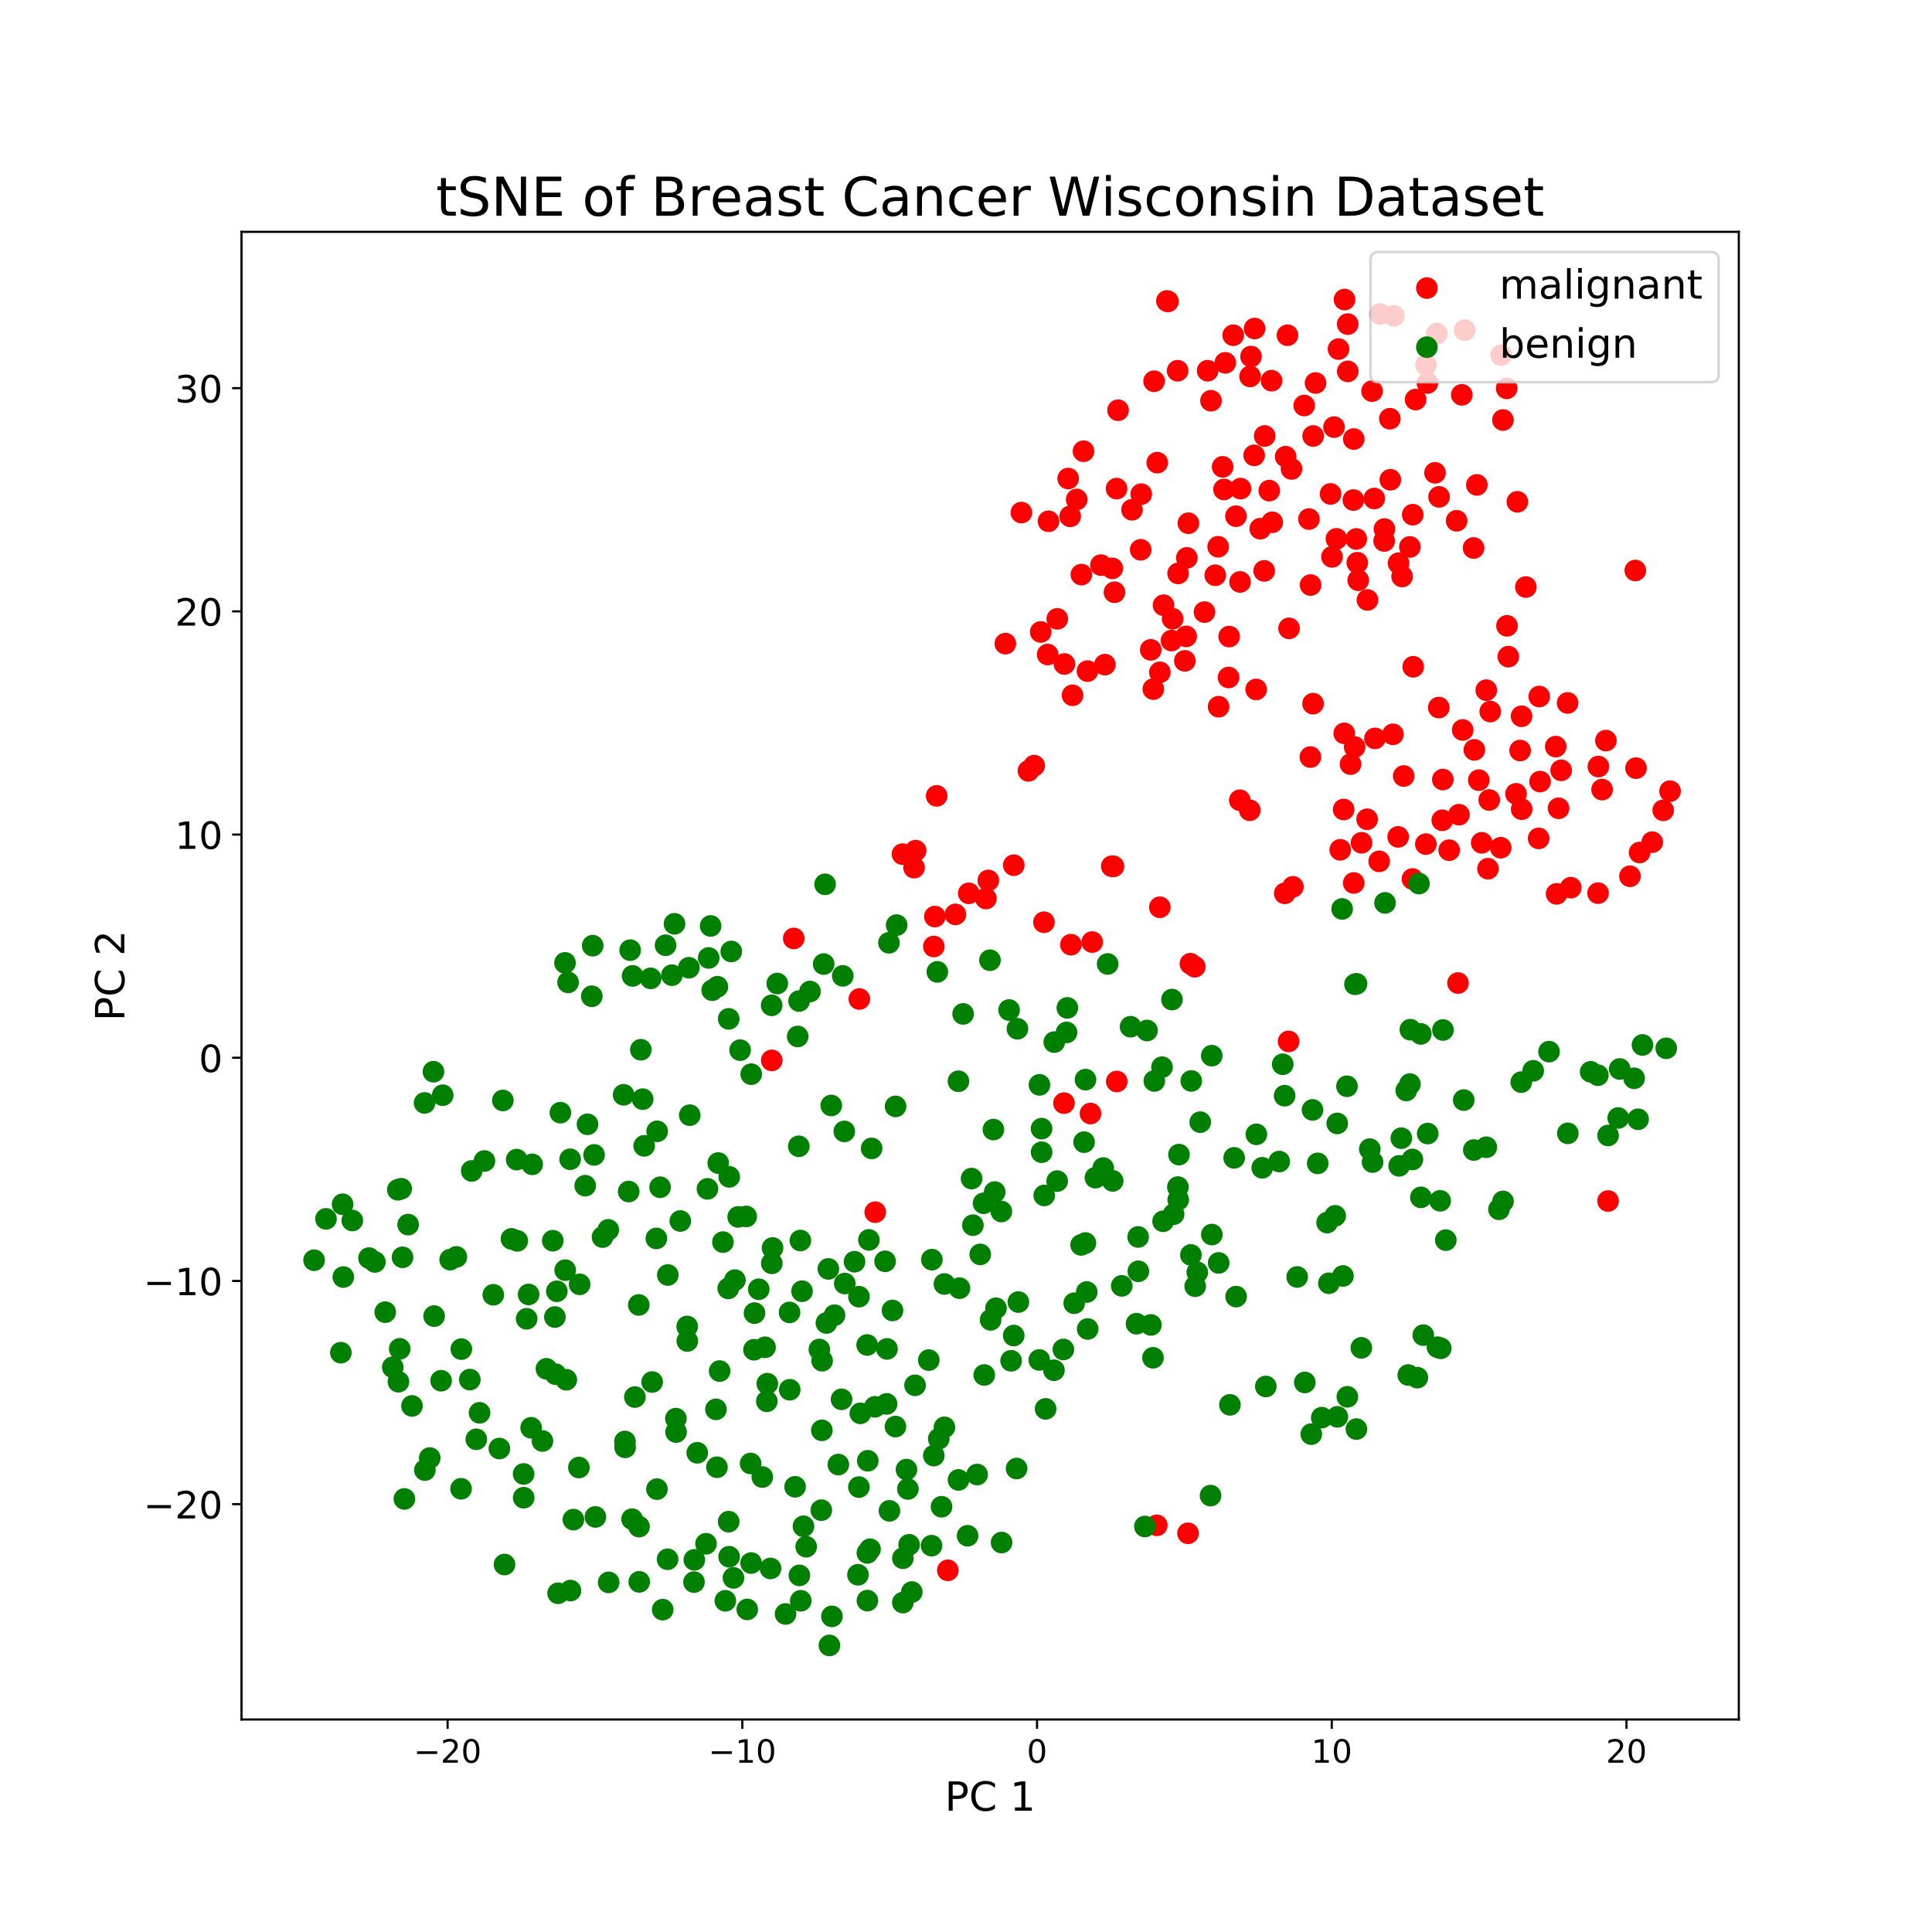 <?xml version="1.0" encoding="utf-8" standalone="no"?>
<!DOCTYPE svg PUBLIC "-//W3C//DTD SVG 1.1//EN"
  "http://www.w3.org/Graphics/SVG/1.1/DTD/svg11.dtd">
<!-- Created with matplotlib (https://matplotlib.org/) -->
<svg height="720pt" version="1.1" viewBox="0 0 720 720" width="720pt" xmlns="http://www.w3.org/2000/svg" xmlns:xlink="http://www.w3.org/1999/xlink">
 <defs>
  <style type="text/css">
*{stroke-linecap:butt;stroke-linejoin:round;}
  </style>
 </defs>
 <g id="figure_1">
  <g id="patch_1">
   <path d="M 0 720 
L 720 720 
L 720 0 
L 0 0 
z
" style="fill:#ffffff;"/>
  </g>
  <g id="axes_1">
   <g id="patch_2">
    <path d="M 90 640.8 
L 648 640.8 
L 648 86.4 
L 90 86.4 
z
" style="fill:#ffffff;"/>
   </g>
   <g id="PathCollection_1">
    <defs>
     <path d="M 0 3.536 
C 0.938 3.536 1.837 3.163 2.5 2.5 
C 3.163 1.837 3.536 0.938 3.536 0 
C 3.536 -0.938 3.163 -1.837 2.5 -2.5 
C 1.837 -3.163 0.938 -3.536 0 -3.536 
C -0.938 -3.536 -1.837 -3.163 -2.5 -2.5 
C -3.163 -1.837 -3.536 -0.938 -3.536 0 
C -3.536 0.938 -3.163 1.837 -2.5 2.5 
C -1.837 3.163 -0.938 3.536 0 3.536 
z
" id="mc2668ba530" style="stroke:#ff0000;"/>
    </defs>
    <g clip-path="url(#pda14b1f206)">
     <use style="fill:#ff0000;stroke:#ff0000;" x="531.429" xlink:href="#mc2668ba530" y="135.98"/>
     <use style="fill:#ff0000;stroke:#ff0000;" x="415.332" xlink:href="#mc2668ba530" y="220.723"/>
     <use style="fill:#ff0000;stroke:#ff0000;" x="479.128" xlink:href="#mc2668ba530" y="170.189"/>
     <use style="fill:#ff0000;stroke:#ff0000;" x="619.828" xlink:href="#mc2668ba530" y="301.985"/>
     <use style="fill:#ff0000;stroke:#ff0000;" x="509.601" xlink:href="#mc2668ba530" y="223.583"/>
     <use style="fill:#ff0000;stroke:#ff0000;" x="554.986" xlink:href="#mc2668ba530" y="298.129"/>
     <use style="fill:#ff0000;stroke:#ff0000;" x="437.006" xlink:href="#mc2668ba530" y="230.606"/>
     <use style="fill:#ff0000;stroke:#ff0000;" x="552.191" xlink:href="#mc2668ba530" y="314.099"/>
     <use style="fill:#ff0000;stroke:#ff0000;" x="567.079" xlink:href="#mc2668ba530" y="301.563"/>
     <use style="fill:#ff0000;stroke:#ff0000;" x="609.697" xlink:href="#mc2668ba530" y="286.273"/>
     <use style="fill:#ff0000;stroke:#ff0000;" x="340.638" xlink:href="#mc2668ba530" y="323.348"/>
     <use style="fill:#ff0000;stroke:#ff0000;" x="500.729" xlink:href="#mc2668ba530" y="301.682"/>
     <use style="fill:#ff0000;stroke:#ff0000;" x="560.1" xlink:href="#mc2668ba530" y="156.524"/>
     <use style="fill:#ff0000;stroke:#ff0000;" x="414.969" xlink:href="#mc2668ba530" y="322.875"/>
     <use style="fill:#ff0000;stroke:#ff0000;" x="595.67" xlink:href="#mc2668ba530" y="285.661"/>
     <use style="fill:#ff0000;stroke:#ff0000;" x="581.798" xlink:href="#mc2668ba530" y="287.088"/>
     <use style="fill:#ff0000;stroke:#ff0000;" x="368.318" xlink:href="#mc2668ba530" y="328.12"/>
     <use style="fill:#ff0000;stroke:#ff0000;" x="545.096" xlink:href="#mc2668ba530" y="272.043"/>
     <use style="fill:#ff0000;stroke:#ff0000;" x="425.301" xlink:href="#mc2668ba530" y="184.147"/>
     <use style="fill:#ff0000;stroke:#ff0000;" x="611.018" xlink:href="#mc2668ba530" y="317.712"/>
     <use style="fill:#ff0000;stroke:#ff0000;" x="416.108" xlink:href="#mc2668ba530" y="182.099"/>
     <use style="fill:#ff0000;stroke:#ff0000;" x="469.658" xlink:href="#mc2668ba530" y="197.033"/>
     <use style="fill:#ff0000;stroke:#ff0000;" x="531.958" xlink:href="#mc2668ba530" y="142.735"/>
     <use style="fill:#ff0000;stroke:#ff0000;" x="573.937" xlink:href="#mc2668ba530" y="291.268"/>
     <use style="fill:#ff0000;stroke:#ff0000;" x="521.202" xlink:href="#mc2668ba530" y="209.885"/>
     <use style="fill:#ff0000;stroke:#ff0000;" x="566.501" xlink:href="#mc2668ba530" y="279.698"/>
     <use style="fill:#ff0000;stroke:#ff0000;" x="411.752" xlink:href="#mc2668ba530" y="247.696"/>
     <use style="fill:#ff0000;stroke:#ff0000;" x="489.369" xlink:href="#mc2668ba530" y="162.483"/>
     <use style="fill:#ff0000;stroke:#ff0000;" x="580.826" xlink:href="#mc2668ba530" y="301.23"/>
     <use style="fill:#ff0000;stroke:#ff0000;" x="526.656" xlink:href="#mc2668ba530" y="248.491"/>
     <use style="fill:#ff0000;stroke:#ff0000;" x="471.122" xlink:href="#mc2668ba530" y="212.748"/>
     <use style="fill:#ff0000;stroke:#ff0000;" x="509.481" xlink:href="#mc2668ba530" y="305.319"/>
     <use style="fill:#ff0000;stroke:#ff0000;" x="580.096" xlink:href="#mc2668ba530" y="333.115"/>
     <use style="fill:#ff0000;stroke:#ff0000;" x="504.499" xlink:href="#mc2668ba530" y="329.057"/>
     <use style="fill:#ff0000;stroke:#ff0000;" x="442.738" xlink:href="#mc2668ba530" y="571.415"/>
     <use style="fill:#ff0000;stroke:#ff0000;" x="478.792" xlink:href="#mc2668ba530" y="332.918"/>
     <use style="fill:#ff0000;stroke:#ff0000;" x="320.253" xlink:href="#mc2668ba530" y="372.301"/>
     <use style="fill:#ff0000;stroke:#ff0000;" x="480.222" xlink:href="#mc2668ba530" y="388.102"/>
     <use style="fill:#ff0000;stroke:#ff0000;" x="561.493" xlink:href="#mc2668ba530" y="144.73"/>
     <use style="fill:#ff0000;stroke:#ff0000;" x="513.979" xlink:href="#mc2668ba530" y="321.003"/>
     <use style="fill:#ff0000;stroke:#ff0000;" x="407.025" xlink:href="#mc2668ba530" y="351.074"/>
     <use style="fill:#ff0000;stroke:#ff0000;" x="481.314" xlink:href="#mc2668ba530" y="174.758"/>
     <use style="fill:#ff0000;stroke:#ff0000;" x="543.708" xlink:href="#mc2668ba530" y="303.611"/>
     <use style="fill:#ff0000;stroke:#ff0000;" x="496.398" xlink:href="#mc2668ba530" y="207.534"/>
     <use style="fill:#ff0000;stroke:#ff0000;" x="367.424" xlink:href="#mc2668ba530" y="334.858"/>
     <use style="fill:#ff0000;stroke:#ff0000;" x="474.115" xlink:href="#mc2668ba530" y="194.644"/>
     <use style="fill:#ff0000;stroke:#ff0000;" x="521.048" xlink:href="#mc2668ba530" y="311.883"/>
     <use style="fill:#ff0000;stroke:#ff0000;" x="573.631" xlink:href="#mc2668ba530" y="259.568"/>
     <use style="fill:#ff0000;stroke:#ff0000;" x="540.058" xlink:href="#mc2668ba530" y="316.841"/>
     <use style="fill:#ff0000;stroke:#ff0000;" x="531.372" xlink:href="#mc2668ba530" y="314.576"/>
     <use style="fill:#ff0000;stroke:#ff0000;" x="410.286" xlink:href="#mc2668ba530" y="210.599"/>
     <use style="fill:#ff0000;stroke:#ff0000;" x="562.111" xlink:href="#mc2668ba530" y="244.718"/>
     <use style="fill:#ff0000;stroke:#ff0000;" x="406.393" xlink:href="#mc2668ba530" y="414.986"/>
     <use style="fill:#ff0000;stroke:#ff0000;" x="399.699" xlink:href="#mc2668ba530" y="259.112"/>
     <use style="fill:#ff0000;stroke:#ff0000;" x="527.551" xlink:href="#mc2668ba530" y="148.904"/>
     <use style="fill:#ff0000;stroke:#ff0000;" x="559.41" xlink:href="#mc2668ba530" y="132.351"/>
     <use style="fill:#ff0000;stroke:#ff0000;" x="479.806" xlink:href="#mc2668ba530" y="124.929"/>
     <use style="fill:#ff0000;stroke:#ff0000;" x="565.478" xlink:href="#mc2668ba530" y="187.012"/>
     <use style="fill:#ff0000;stroke:#ff0000;" x="498.05" xlink:href="#mc2668ba530" y="200.814"/>
     <use style="fill:#ff0000;stroke:#ff0000;" x="432.238" xlink:href="#mc2668ba530" y="338.114"/>
     <use style="fill:#ff0000;stroke:#ff0000;" x="452.894" xlink:href="#mc2668ba530" y="214.382"/>
     <use style="fill:#ff0000;stroke:#ff0000;" x="414.329" xlink:href="#mc2668ba530" y="322.834"/>
     <use style="fill:#ff0000;stroke:#ff0000;" x="500.958" xlink:href="#mc2668ba530" y="273.302"/>
     <use style="fill:#ff0000;stroke:#ff0000;" x="504.36" xlink:href="#mc2668ba530" y="186.351"/>
     <use style="fill:#ff0000;stroke:#ff0000;" x="445.262" xlink:href="#mc2668ba530" y="360.282"/>
     <use style="fill:#ff0000;stroke:#ff0000;" x="356.065" xlink:href="#mc2668ba530" y="340.768"/>
     <use style="fill:#ff0000;stroke:#ff0000;" x="551.114" xlink:href="#mc2668ba530" y="290.743"/>
     <use style="fill:#ff0000;stroke:#ff0000;" x="535.451" xlink:href="#mc2668ba530" y="124.339"/>
     <use style="fill:#ff0000;stroke:#ff0000;" x="537.695" xlink:href="#mc2668ba530" y="290.517"/>
     <use style="fill:#ff0000;stroke:#ff0000;" x="555.369" xlink:href="#mc2668ba530" y="265.166"/>
     <use style="fill:#ff0000;stroke:#ff0000;" x="609.436" xlink:href="#mc2668ba530" y="212.616"/>
     <use style="fill:#ff0000;stroke:#ff0000;" x="505.821" xlink:href="#mc2668ba530" y="209.713"/>
     <use style="fill:#ff0000;stroke:#ff0000;" x="545.814" xlink:href="#mc2668ba530" y="123.019"/>
     <use style="fill:#ff0000;stroke:#ff0000;" x="389.052" xlink:href="#mc2668ba530" y="343.691"/>
     <use style="fill:#ff0000;stroke:#ff0000;" x="387.843" xlink:href="#mc2668ba530" y="235.515"/>
     <use style="fill:#ff0000;stroke:#ff0000;" x="455.643" xlink:href="#mc2668ba530" y="173.979"/>
     <use style="fill:#ff0000;stroke:#ff0000;" x="457.85" xlink:href="#mc2668ba530" y="252.482"/>
     <use style="fill:#ff0000;stroke:#ff0000;" x="454.137" xlink:href="#mc2668ba530" y="263.376"/>
     <use style="fill:#ff0000;stroke:#ff0000;" x="433.612" xlink:href="#mc2668ba530" y="225.54"/>
     <use style="fill:#ff0000;stroke:#ff0000;" x="287.612" xlink:href="#mc2668ba530" y="395.175"/>
     <use style="fill:#ff0000;stroke:#ff0000;" x="549.161" xlink:href="#mc2668ba530" y="204.221"/>
     <use style="fill:#ff0000;stroke:#ff0000;" x="405.267" xlink:href="#mc2668ba530" y="250.104"/>
     <use style="fill:#ff0000;stroke:#ff0000;" x="607.432" xlink:href="#mc2668ba530" y="326.556"/>
     <use style="fill:#ff0000;stroke:#ff0000;" x="525.422" xlink:href="#mc2668ba530" y="203.827"/>
     <use style="fill:#ff0000;stroke:#ff0000;" x="542.841" xlink:href="#mc2668ba530" y="194.076"/>
     <use style="fill:#ff0000;stroke:#ff0000;" x="471.303" xlink:href="#mc2668ba530" y="162.483"/>
     <use style="fill:#ff0000;stroke:#ff0000;" x="431.271" xlink:href="#mc2668ba530" y="172.419"/>
     <use style="fill:#ff0000;stroke:#ff0000;" x="396.675" xlink:href="#mc2668ba530" y="247.448"/>
     <use style="fill:#ff0000;stroke:#ff0000;" x="504.5" xlink:href="#mc2668ba530" y="163.621"/>
     <use style="fill:#ff0000;stroke:#ff0000;" x="361.033" xlink:href="#mc2668ba530" y="332.917"/>
     <use style="fill:#ff0000;stroke:#ff0000;" x="523.129" xlink:href="#mc2668ba530" y="289.197"/>
     <use style="fill:#ff0000;stroke:#ff0000;" x="504.837" xlink:href="#mc2668ba530" y="278.389"/>
     <use style="fill:#ff0000;stroke:#ff0000;" x="459.585" xlink:href="#mc2668ba530" y="124.928"/>
     <use style="fill:#ff0000;stroke:#ff0000;" x="514.283" xlink:href="#mc2668ba530" y="117.005"/>
     <use style="fill:#ff0000;stroke:#ff0000;" x="377.808" xlink:href="#mc2668ba530" y="322.434"/>
     <use style="fill:#ff0000;stroke:#ff0000;" x="399.099" xlink:href="#mc2668ba530" y="352.059"/>
     <use style="fill:#ff0000;stroke:#ff0000;" x="429.805" xlink:href="#mc2668ba530" y="256.807"/>
     <use style="fill:#ff0000;stroke:#ff0000;" x="622.377" xlink:href="#mc2668ba530" y="294.835"/>
     <use style="fill:#ff0000;stroke:#ff0000;" x="554.519" xlink:href="#mc2668ba530" y="323.746"/>
     <use style="fill:#ff0000;stroke:#ff0000;" x="512.411" xlink:href="#mc2668ba530" y="275.179"/>
     <use style="fill:#ff0000;stroke:#ff0000;" x="465.764" xlink:href="#mc2668ba530" y="301.957"/>
     <use style="fill:#ff0000;stroke:#ff0000;" x="374.661" xlink:href="#mc2668ba530" y="239.87"/>
     <use style="fill:#ff0000;stroke:#ff0000;" x="462.137" xlink:href="#mc2668ba530" y="216.877"/>
     <use style="fill:#ff0000;stroke:#ff0000;" x="499.462" xlink:href="#mc2668ba530" y="316.701"/>
     <use style="fill:#ff0000;stroke:#ff0000;" x="428.85" xlink:href="#mc2668ba530" y="242.18"/>
     <use style="fill:#ff0000;stroke:#ff0000;" x="498.827" xlink:href="#mc2668ba530" y="130.088"/>
     <use style="fill:#ff0000;stroke:#ff0000;" x="573.408" xlink:href="#mc2668ba530" y="312.448"/>
     <use style="fill:#ff0000;stroke:#ff0000;" x="396.514" xlink:href="#mc2668ba530" y="411.105"/>
     <use style="fill:#ff0000;stroke:#ff0000;" x="390.428" xlink:href="#mc2668ba530" y="243.921"/>
     <use style="fill:#ff0000;stroke:#ff0000;" x="536.297" xlink:href="#mc2668ba530" y="185.17"/>
     <use style="fill:#ff0000;stroke:#ff0000;" x="434.883" xlink:href="#mc2668ba530" y="112.147"/>
     <use style="fill:#ff0000;stroke:#ff0000;" x="599.279" xlink:href="#mc2668ba530" y="447.583"/>
     <use style="fill:#ff0000;stroke:#ff0000;" x="595.552" xlink:href="#mc2668ba530" y="332.845"/>
     <use style="fill:#ff0000;stroke:#ff0000;" x="526.373" xlink:href="#mc2668ba530" y="327.568"/>
     <use style="fill:#ff0000;stroke:#ff0000;" x="495.85" xlink:href="#mc2668ba530" y="184.067"/>
     <use style="fill:#ff0000;stroke:#ff0000;" x="398.08" xlink:href="#mc2668ba530" y="178.337"/>
     <use style="fill:#ff0000;stroke:#ff0000;" x="507.407" xlink:href="#mc2668ba530" y="314.075"/>
     <use style="fill:#ff0000;stroke:#ff0000;" x="564.974" xlink:href="#mc2668ba530" y="295.829"/>
     <use style="fill:#ff0000;stroke:#ff0000;" x="489.333" xlink:href="#mc2668ba530" y="262.232"/>
     <use style="fill:#ff0000;stroke:#ff0000;" x="401.248" xlink:href="#mc2668ba530" y="186.146"/>
     <use style="fill:#ff0000;stroke:#ff0000;" x="456.628" xlink:href="#mc2668ba530" y="135.21"/>
     <use style="fill:#ff0000;stroke:#ff0000;" x="402.994" xlink:href="#mc2668ba530" y="214.134"/>
     <use style="fill:#ff0000;stroke:#ff0000;" x="380.639" xlink:href="#mc2668ba530" y="191.022"/>
     <use style="fill:#ff0000;stroke:#ff0000;" x="515.824" xlink:href="#mc2668ba530" y="201.616"/>
     <use style="fill:#ff0000;stroke:#ff0000;" x="490.264" xlink:href="#mc2668ba530" y="142.731"/>
     <use style="fill:#ff0000;stroke:#ff0000;" x="561.613" xlink:href="#mc2668ba530" y="233.224"/>
     <use style="fill:#ff0000;stroke:#ff0000;" x="441.552" xlink:href="#mc2668ba530" y="246.285"/>
     <use style="fill:#ff0000;stroke:#ff0000;" x="442.299" xlink:href="#mc2668ba530" y="207.902"/>
     <use style="fill:#ff0000;stroke:#ff0000;" x="416.186" xlink:href="#mc2668ba530" y="403.039"/>
     <use style="fill:#ff0000;stroke:#ff0000;" x="497.161" xlink:href="#mc2668ba530" y="159.174"/>
     <use style="fill:#ff0000;stroke:#ff0000;" x="549.44" xlink:href="#mc2668ba530" y="279.46"/>
     <use style="fill:#ff0000;stroke:#ff0000;" x="544.768" xlink:href="#mc2668ba530" y="147.139"/>
     <use style="fill:#ff0000;stroke:#ff0000;" x="579.772" xlink:href="#mc2668ba530" y="278.235"/>
     <use style="fill:#ff0000;stroke:#ff0000;" x="398.822" xlink:href="#mc2668ba530" y="192.417"/>
     <use style="fill:#ff0000;stroke:#ff0000;" x="336.329" xlink:href="#mc2668ba530" y="318.309"/>
     <use style="fill:#ff0000;stroke:#ff0000;" x="526.486" xlink:href="#mc2668ba530" y="191.811"/>
     <use style="fill:#ff0000;stroke:#ff0000;" x="353.23" xlink:href="#mc2668ba530" y="585.218"/>
     <use style="fill:#ff0000;stroke:#ff0000;" x="442.048" xlink:href="#mc2668ba530" y="237.171"/>
     <use style="fill:#ff0000;stroke:#ff0000;" x="416.666" xlink:href="#mc2668ba530" y="152.883"/>
     <use style="fill:#ff0000;stroke:#ff0000;" x="473.865" xlink:href="#mc2668ba530" y="141.871"/>
     <use style="fill:#ff0000;stroke:#ff0000;" x="341.236" xlink:href="#mc2668ba530" y="317.01"/>
     <use style="fill:#ff0000;stroke:#ff0000;" x="349.062" xlink:href="#mc2668ba530" y="296.6"/>
     <use style="fill:#ff0000;stroke:#ff0000;" x="460.61" xlink:href="#mc2668ba530" y="192.37"/>
     <use style="fill:#ff0000;stroke:#ff0000;" x="453.963" xlink:href="#mc2668ba530" y="203.76"/>
     <use style="fill:#ff0000;stroke:#ff0000;" x="503.292" xlink:href="#mc2668ba530" y="284.773"/>
     <use style="fill:#ff0000;stroke:#ff0000;" x="431.105" xlink:href="#mc2668ba530" y="568.437"/>
     <use style="fill:#ff0000;stroke:#ff0000;" x="486.04" xlink:href="#mc2668ba530" y="151.128"/>
     <use style="fill:#ff0000;stroke:#ff0000;" x="511.325" xlink:href="#mc2668ba530" y="145.766"/>
     <use style="fill:#ff0000;stroke:#ff0000;" x="436.587" xlink:href="#mc2668ba530" y="238.714"/>
     <use style="fill:#ff0000;stroke:#ff0000;" x="394.017" xlink:href="#mc2668ba530" y="230.625"/>
     <use style="fill:#ff0000;stroke:#ff0000;" x="501.059" xlink:href="#mc2668ba530" y="111.638"/>
     <use style="fill:#ff0000;stroke:#ff0000;" x="468.13" xlink:href="#mc2668ba530" y="256.943"/>
     <use style="fill:#ff0000;stroke:#ff0000;" x="543.354" xlink:href="#mc2668ba530" y="366.346"/>
     <use style="fill:#ff0000;stroke:#ff0000;" x="488.343" xlink:href="#mc2668ba530" y="282.134"/>
     <use style="fill:#ff0000;stroke:#ff0000;" x="522.523" xlink:href="#mc2668ba530" y="214.847"/>
     <use style="fill:#ff0000;stroke:#ff0000;" x="487.811" xlink:href="#mc2668ba530" y="193.433"/>
     <use style="fill:#ff0000;stroke:#ff0000;" x="450.045" xlink:href="#mc2668ba530" y="138.153"/>
     <use style="fill:#ff0000;stroke:#ff0000;" x="518.134" xlink:href="#mc2668ba530" y="178.796"/>
     <use style="fill:#ff0000;stroke:#ff0000;" x="615.75" xlink:href="#mc2668ba530" y="313.847"/>
     <use style="fill:#ff0000;stroke:#ff0000;" x="467.55" xlink:href="#mc2668ba530" y="122.436"/>
     <use style="fill:#ff0000;stroke:#ff0000;" x="462.031" xlink:href="#mc2668ba530" y="298.224"/>
     <use style="fill:#ff0000;stroke:#ff0000;" x="414.512" xlink:href="#mc2668ba530" y="211.81"/>
     <use style="fill:#ff0000;stroke:#ff0000;" x="534.796" xlink:href="#mc2668ba530" y="176.203"/>
     <use style="fill:#ff0000;stroke:#ff0000;" x="430.093" xlink:href="#mc2668ba530" y="142.076"/>
     <use style="fill:#ff0000;stroke:#ff0000;" x="465.87" xlink:href="#mc2668ba530" y="140.283"/>
     <use style="fill:#ff0000;stroke:#ff0000;" x="585.39" xlink:href="#mc2668ba530" y="330.813"/>
     <use style="fill:#ff0000;stroke:#ff0000;" x="442.88" xlink:href="#mc2668ba530" y="194.992"/>
     <use style="fill:#ff0000;stroke:#ff0000;" x="425.103" xlink:href="#mc2668ba530" y="204.888"/>
     <use style="fill:#ff0000;stroke:#ff0000;" x="597.042" xlink:href="#mc2668ba530" y="294.255"/>
     <use style="fill:#ff0000;stroke:#ff0000;" x="348.393" xlink:href="#mc2668ba530" y="341.581"/>
     <use style="fill:#ff0000;stroke:#ff0000;" x="550.378" xlink:href="#mc2668ba530" y="180.712"/>
     <use style="fill:#ff0000;stroke:#ff0000;" x="536.193" xlink:href="#mc2668ba530" y="263.684"/>
     <use style="fill:#ff0000;stroke:#ff0000;" x="502.253" xlink:href="#mc2668ba530" y="120.782"/>
     <use style="fill:#ff0000;stroke:#ff0000;" x="553.888" xlink:href="#mc2668ba530" y="257.212"/>
     <use style="fill:#ff0000;stroke:#ff0000;" x="458.065" xlink:href="#mc2668ba530" y="237.229"/>
     <use style="fill:#ff0000;stroke:#ff0000;" x="295.803" xlink:href="#mc2668ba530" y="349.733"/>
     <use style="fill:#ff0000;stroke:#ff0000;" x="517.956" xlink:href="#mc2668ba530" y="156.044"/>
     <use style="fill:#ff0000;stroke:#ff0000;" x="584.195" xlink:href="#mc2668ba530" y="261.966"/>
     <use style="fill:#ff0000;stroke:#ff0000;" x="473.018" xlink:href="#mc2668ba530" y="182.839"/>
     <use style="fill:#ff0000;stroke:#ff0000;" x="515.94" xlink:href="#mc2668ba530" y="197.156"/>
     <use style="fill:#ff0000;stroke:#ff0000;" x="481.84" xlink:href="#mc2668ba530" y="330.488"/>
     <use style="fill:#ff0000;stroke:#ff0000;" x="385.408" xlink:href="#mc2668ba530" y="285.34"/>
     <use style="fill:#ff0000;stroke:#ff0000;" x="432.252" xlink:href="#mc2668ba530" y="250.566"/>
     <use style="fill:#ff0000;stroke:#ff0000;" x="390.737" xlink:href="#mc2668ba530" y="194.269"/>
     <use style="fill:#ff0000;stroke:#ff0000;" x="421.861" xlink:href="#mc2668ba530" y="189.972"/>
     <use style="fill:#ff0000;stroke:#ff0000;" x="480.399" xlink:href="#mc2668ba530" y="234.168"/>
     <use style="fill:#ff0000;stroke:#ff0000;" x="488.405" xlink:href="#mc2668ba530" y="218.027"/>
     <use style="fill:#ff0000;stroke:#ff0000;" x="435.272" xlink:href="#mc2668ba530" y="112.337"/>
     <use style="fill:#ff0000;stroke:#ff0000;" x="568.645" xlink:href="#mc2668ba530" y="218.774"/>
     <use style="fill:#ff0000;stroke:#ff0000;" x="519.106" xlink:href="#mc2668ba530" y="273.654"/>
     <use style="fill:#ff0000;stroke:#ff0000;" x="462.304" xlink:href="#mc2668ba530" y="182.095"/>
     <use style="fill:#ff0000;stroke:#ff0000;" x="326.169" xlink:href="#mc2668ba530" y="451.747"/>
     <use style="fill:#ff0000;stroke:#ff0000;" x="505.444" xlink:href="#mc2668ba530" y="200.856"/>
     <use style="fill:#ff0000;stroke:#ff0000;" x="506.174" xlink:href="#mc2668ba530" y="216.253"/>
     <use style="fill:#ff0000;stroke:#ff0000;" x="456.138" xlink:href="#mc2668ba530" y="182.407"/>
     <use style="fill:#ff0000;stroke:#ff0000;" x="559.276" xlink:href="#mc2668ba530" y="315.927"/>
     <use style="fill:#ff0000;stroke:#ff0000;" x="438.872" xlink:href="#mc2668ba530" y="138.163"/>
     <use style="fill:#ff0000;stroke:#ff0000;" x="567.039" xlink:href="#mc2668ba530" y="266.919"/>
     <use style="fill:#ff0000;stroke:#ff0000;" x="537.496" xlink:href="#mc2668ba530" y="305.695"/>
     <use style="fill:#ff0000;stroke:#ff0000;" x="348.012" xlink:href="#mc2668ba530" y="352.739"/>
     <use style="fill:#ff0000;stroke:#ff0000;" x="448.866" xlink:href="#mc2668ba530" y="228.106"/>
     <use style="fill:#ff0000;stroke:#ff0000;" x="439.036" xlink:href="#mc2668ba530" y="213.706"/>
     <use style="fill:#ff0000;stroke:#ff0000;" x="466.218" xlink:href="#mc2668ba530" y="132.872"/>
     <use style="fill:#ff0000;stroke:#ff0000;" x="512.146" xlink:href="#mc2668ba530" y="185.777"/>
     <use style="fill:#ff0000;stroke:#ff0000;" x="467.383" xlink:href="#mc2668ba530" y="169.697"/>
     <use style="fill:#ff0000;stroke:#ff0000;" x="443.622" xlink:href="#mc2668ba530" y="359.153"/>
     <use style="fill:#ff0000;stroke:#ff0000;" x="598.477" xlink:href="#mc2668ba530" y="276.002"/>
     <use style="fill:#ff0000;stroke:#ff0000;" x="502.274" xlink:href="#mc2668ba530" y="138.406"/>
     <use style="fill:#ff0000;stroke:#ff0000;" x="451.299" xlink:href="#mc2668ba530" y="149.343"/>
     <use style="fill:#ff0000;stroke:#ff0000;" x="403.788" xlink:href="#mc2668ba530" y="168.167"/>
     <use style="fill:#ff0000;stroke:#ff0000;" x="383.265" xlink:href="#mc2668ba530" y="287.283"/>
     <use style="fill:#ff0000;stroke:#ff0000;" x="519.453" xlink:href="#mc2668ba530" y="117.696"/>
    </g>
   </g>
   <g id="PathCollection_2">
    <defs>
     <path d="M 0 3.536 
C 0.938 3.536 1.837 3.163 2.5 2.5 
C 3.163 1.837 3.536 0.938 3.536 0 
C 3.536 -0.938 3.163 -1.837 2.5 -2.5 
C 1.837 -3.163 0.938 -3.536 0 -3.536 
C -0.938 -3.536 -1.837 -3.163 -2.5 -2.5 
C -3.163 -1.837 -3.536 -0.938 -3.536 0 
C -3.536 0.938 -3.163 1.837 -2.5 2.5 
C -1.837 3.163 -0.938 3.536 0 3.536 
z
" id="m105dca8acd" style="stroke:#008000;"/>
    </defs>
    <g clip-path="url(#pda14b1f206)">
     <use style="fill:#008000;stroke:#008000;" x="428.905" xlink:href="#m105dca8acd" y="493.758"/>
     <use style="fill:#008000;stroke:#008000;" x="414.676" xlink:href="#m105dca8acd" y="440.084"/>
     <use style="fill:#008000;stroke:#008000;" x="178.715" xlink:href="#m105dca8acd" y="526.512"/>
     <use style="fill:#008000;stroke:#008000;" x="207.981" xlink:href="#m105dca8acd" y="593.758"/>
     <use style="fill:#008000;stroke:#008000;" x="153.53" xlink:href="#m105dca8acd" y="523.949"/>
     <use style="fill:#008000;stroke:#008000;" x="400.316" xlink:href="#m105dca8acd" y="485.679"/>
     <use style="fill:#008000;stroke:#008000;" x="314.082" xlink:href="#m105dca8acd" y="363.685"/>
     <use style="fill:#008000;stroke:#008000;" x="244.829" xlink:href="#m105dca8acd" y="554.964"/>
     <use style="fill:#008000;stroke:#008000;" x="331.47" xlink:href="#m105dca8acd" y="563.049"/>
     <use style="fill:#008000;stroke:#008000;" x="256.137" xlink:href="#m105dca8acd" y="499.757"/>
     <use style="fill:#008000;stroke:#008000;" x="244.605" xlink:href="#m105dca8acd" y="461.532"/>
     <use style="fill:#008000;stroke:#008000;" x="238.144" xlink:href="#m105dca8acd" y="568.921"/>
     <use style="fill:#008000;stroke:#008000;" x="171.929" xlink:href="#m105dca8acd" y="502.774"/>
     <use style="fill:#008000;stroke:#008000;" x="180.538" xlink:href="#m105dca8acd" y="432.672"/>
     <use style="fill:#008000;stroke:#008000;" x="150.008" xlink:href="#m105dca8acd" y="468.563"/>
     <use style="fill:#008000;stroke:#008000;" x="187.4" xlink:href="#m105dca8acd" y="410.106"/>
     <use style="fill:#008000;stroke:#008000;" x="167.759" xlink:href="#m105dca8acd" y="469.427"/>
     <use style="fill:#008000;stroke:#008000;" x="266.814" xlink:href="#m105dca8acd" y="525.22"/>
     <use style="fill:#008000;stroke:#008000;" x="612.103" xlink:href="#m105dca8acd" y="389.425"/>
     <use style="fill:#008000;stroke:#008000;" x="285.785" xlink:href="#m105dca8acd" y="522.227"/>
     <use style="fill:#008000;stroke:#008000;" x="599.294" xlink:href="#m105dca8acd" y="423.146"/>
     <use style="fill:#008000;stroke:#008000;" x="305.352" xlink:href="#m105dca8acd" y="502.918"/>
     <use style="fill:#008000;stroke:#008000;" x="460.668" xlink:href="#m105dca8acd" y="483.203"/>
     <use style="fill:#008000;stroke:#008000;" x="282.772" xlink:href="#m105dca8acd" y="480.465"/>
     <use style="fill:#008000;stroke:#008000;" x="170.087" xlink:href="#m105dca8acd" y="468.411"/>
     <use style="fill:#008000;stroke:#008000;" x="528.81" xlink:href="#m105dca8acd" y="329.283"/>
     <use style="fill:#008000;stroke:#008000;" x="278.086" xlink:href="#m105dca8acd" y="453.34"/>
     <use style="fill:#008000;stroke:#008000;" x="421.331" xlink:href="#m105dca8acd" y="382.634"/>
     <use style="fill:#008000;stroke:#008000;" x="525.584" xlink:href="#m105dca8acd" y="383.733"/>
     <use style="fill:#008000;stroke:#008000;" x="301.864" xlink:href="#m105dca8acd" y="369.501"/>
     <use style="fill:#008000;stroke:#008000;" x="360.595" xlink:href="#m105dca8acd" y="572.334"/>
     <use style="fill:#008000;stroke:#008000;" x="271.396" xlink:href="#m105dca8acd" y="480.149"/>
     <use style="fill:#008000;stroke:#008000;" x="238.059" xlink:href="#m105dca8acd" y="486.311"/>
     <use style="fill:#008000;stroke:#008000;" x="183.839" xlink:href="#m105dca8acd" y="482.526"/>
     <use style="fill:#008000;stroke:#008000;" x="387.314" xlink:href="#m105dca8acd" y="506.814"/>
     <use style="fill:#008000;stroke:#008000;" x="161.788" xlink:href="#m105dca8acd" y="490.469"/>
     <use style="fill:#008000;stroke:#008000;" x="271.561" xlink:href="#m105dca8acd" y="379.698"/>
     <use style="fill:#008000;stroke:#008000;" x="478.737" xlink:href="#m105dca8acd" y="408.339"/>
     <use style="fill:#008000;stroke:#008000;" x="212.471" xlink:href="#m105dca8acd" y="432.024"/>
     <use style="fill:#008000;stroke:#008000;" x="478.045" xlink:href="#m105dca8acd" y="396.622"/>
     <use style="fill:#008000;stroke:#008000;" x="307.977" xlink:href="#m105dca8acd" y="493.042"/>
     <use style="fill:#008000;stroke:#008000;" x="309.787" xlink:href="#m105dca8acd" y="411.978"/>
     <use style="fill:#008000;stroke:#008000;" x="131.295" xlink:href="#m105dca8acd" y="454.844"/>
     <use style="fill:#008000;stroke:#008000;" x="532.065" xlink:href="#m105dca8acd" y="422.444"/>
     <use style="fill:#008000;stroke:#008000;" x="608.997" xlink:href="#m105dca8acd" y="401.849"/>
     <use style="fill:#008000;stroke:#008000;" x="526.369" xlink:href="#m105dca8acd" y="432.1"/>
     <use style="fill:#008000;stroke:#008000;" x="404.502" xlink:href="#m105dca8acd" y="463.233"/>
     <use style="fill:#008000;stroke:#008000;" x="314.646" xlink:href="#m105dca8acd" y="421.644"/>
     <use style="fill:#008000;stroke:#008000;" x="357.193" xlink:href="#m105dca8acd" y="402.955"/>
     <use style="fill:#008000;stroke:#008000;" x="392.77" xlink:href="#m105dca8acd" y="510.652"/>
     <use style="fill:#008000;stroke:#008000;" x="393.97" xlink:href="#m105dca8acd" y="440.156"/>
     <use style="fill:#008000;stroke:#008000;" x="488.683" xlink:href="#m105dca8acd" y="534.466"/>
     <use style="fill:#008000;stroke:#008000;" x="320.092" xlink:href="#m105dca8acd" y="554.192"/>
     <use style="fill:#008000;stroke:#008000;" x="529.498" xlink:href="#m105dca8acd" y="385.301"/>
     <use style="fill:#008000;stroke:#008000;" x="437.372" xlink:href="#m105dca8acd" y="452.502"/>
     <use style="fill:#008000;stroke:#008000;" x="370.697" xlink:href="#m105dca8acd" y="444.248"/>
     <use style="fill:#008000;stroke:#008000;" x="426.668" xlink:href="#m105dca8acd" y="568.873"/>
     <use style="fill:#008000;stroke:#008000;" x="306.38" xlink:href="#m105dca8acd" y="507.101"/>
     <use style="fill:#008000;stroke:#008000;" x="483.421" xlink:href="#m105dca8acd" y="475.889"/>
     <use style="fill:#008000;stroke:#008000;" x="158.339" xlink:href="#m105dca8acd" y="547.86"/>
     <use style="fill:#008000;stroke:#008000;" x="210.635" xlink:href="#m105dca8acd" y="473.358"/>
     <use style="fill:#008000;stroke:#008000;" x="329.85" xlink:href="#m105dca8acd" y="470.056"/>
     <use style="fill:#008000;stroke:#008000;" x="263.113" xlink:href="#m105dca8acd" y="575.312"/>
     <use style="fill:#008000;stroke:#008000;" x="529.532" xlink:href="#m105dca8acd" y="446.215"/>
     <use style="fill:#008000;stroke:#008000;" x="528.205" xlink:href="#m105dca8acd" y="513.411"/>
     <use style="fill:#008000;stroke:#008000;" x="388.161" xlink:href="#m105dca8acd" y="420.609"/>
     <use style="fill:#008000;stroke:#008000;" x="336.473" xlink:href="#m105dca8acd" y="580.713"/>
     <use style="fill:#008000;stroke:#008000;" x="198.321" xlink:href="#m105dca8acd" y="433.912"/>
     <use style="fill:#008000;stroke:#008000;" x="571.377" xlink:href="#m105dca8acd" y="399.056"/>
     <use style="fill:#008000;stroke:#008000;" x="620.956" xlink:href="#m105dca8acd" y="390.674"/>
     <use style="fill:#008000;stroke:#008000;" x="186.098" xlink:href="#m105dca8acd" y="539.826"/>
     <use style="fill:#008000;stroke:#008000;" x="438.97" xlink:href="#m105dca8acd" y="442.39"/>
     <use style="fill:#008000;stroke:#008000;" x="287.91" xlink:href="#m105dca8acd" y="465.077"/>
     <use style="fill:#008000;stroke:#008000;" x="307.488" xlink:href="#m105dca8acd" y="329.561"/>
     <use style="fill:#008000;stroke:#008000;" x="326.048" xlink:href="#m105dca8acd" y="524.289"/>
     <use style="fill:#008000;stroke:#008000;" x="258.633" xlink:href="#m105dca8acd" y="589.605"/>
     <use style="fill:#008000;stroke:#008000;" x="497.586" xlink:href="#m105dca8acd" y="453.103"/>
     <use style="fill:#008000;stroke:#008000;" x="498.355" xlink:href="#m105dca8acd" y="418.66"/>
     <use style="fill:#008000;stroke:#008000;" x="324.238" xlink:href="#m105dca8acd" y="577.352"/>
     <use style="fill:#008000;stroke:#008000;" x="389.671" xlink:href="#m105dca8acd" y="525.04"/>
     <use style="fill:#008000;stroke:#008000;" x="330.56" xlink:href="#m105dca8acd" y="502.695"/>
     <use style="fill:#008000;stroke:#008000;" x="423.552" xlink:href="#m105dca8acd" y="493.31"/>
     <use style="fill:#008000;stroke:#008000;" x="127.676" xlink:href="#m105dca8acd" y="448.803"/>
     <use style="fill:#008000;stroke:#008000;" x="195.168" xlink:href="#m105dca8acd" y="558.151"/>
     <use style="fill:#008000;stroke:#008000;" x="160.148" xlink:href="#m105dca8acd" y="543.358"/>
     <use style="fill:#008000;stroke:#008000;" x="603.065" xlink:href="#m105dca8acd" y="416.641"/>
     <use style="fill:#008000;stroke:#008000;" x="309.103" xlink:href="#m105dca8acd" y="613.208"/>
     <use style="fill:#008000;stroke:#008000;" x="299.424" xlink:href="#m105dca8acd" y="568.803"/>
     <use style="fill:#008000;stroke:#008000;" x="505.497" xlink:href="#m105dca8acd" y="532.573"/>
     <use style="fill:#008000;stroke:#008000;" x="146.379" xlink:href="#m105dca8acd" y="509.541"/>
     <use style="fill:#008000;stroke:#008000;" x="294.317" xlink:href="#m105dca8acd" y="517.919"/>
     <use style="fill:#008000;stroke:#008000;" x="226.678" xlink:href="#m105dca8acd" y="458.325"/>
     <use style="fill:#008000;stroke:#008000;" x="271.553" xlink:href="#m105dca8acd" y="567.082"/>
     <use style="fill:#008000;stroke:#008000;" x="451.135" xlink:href="#m105dca8acd" y="557.367"/>
     <use style="fill:#008000;stroke:#008000;" x="188.012" xlink:href="#m105dca8acd" y="583.055"/>
     <use style="fill:#008000;stroke:#008000;" x="308.703" xlink:href="#m105dca8acd" y="472.882"/>
     <use style="fill:#008000;stroke:#008000;" x="297.688" xlink:href="#m105dca8acd" y="427.19"/>
     <use style="fill:#008000;stroke:#008000;" x="430.188" xlink:href="#m105dca8acd" y="402.841"/>
     <use style="fill:#008000;stroke:#008000;" x="192.774" xlink:href="#m105dca8acd" y="462.431"/>
     <use style="fill:#008000;stroke:#008000;" x="516.161" xlink:href="#m105dca8acd" y="336.484"/>
     <use style="fill:#008000;stroke:#008000;" x="378.854" xlink:href="#m105dca8acd" y="547.281"/>
     <use style="fill:#008000;stroke:#008000;" x="285.112" xlink:href="#m105dca8acd" y="502.095"/>
     <use style="fill:#008000;stroke:#008000;" x="524.077" xlink:href="#m105dca8acd" y="406.39"/>
     <use style="fill:#008000;stroke:#008000;" x="208.837" xlink:href="#m105dca8acd" y="414.657"/>
     <use style="fill:#008000;stroke:#008000;" x="366.801" xlink:href="#m105dca8acd" y="512.413"/>
     <use style="fill:#008000;stroke:#008000;" x="408.239" xlink:href="#m105dca8acd" y="438.888"/>
     <use style="fill:#008000;stroke:#008000;" x="190.61" xlink:href="#m105dca8acd" y="461.685"/>
     <use style="fill:#008000;stroke:#008000;" x="337.815" xlink:href="#m105dca8acd" y="547.667"/>
     <use style="fill:#008000;stroke:#008000;" x="429.686" xlink:href="#m105dca8acd" y="506.006"/>
     <use style="fill:#008000;stroke:#008000;" x="197.941" xlink:href="#m105dca8acd" y="532.098"/>
     <use style="fill:#008000;stroke:#008000;" x="387.372" xlink:href="#m105dca8acd" y="404.297"/>
     <use style="fill:#008000;stroke:#008000;" x="358.925" xlink:href="#m105dca8acd" y="377.85"/>
     <use style="fill:#008000;stroke:#008000;" x="264.832" xlink:href="#m105dca8acd" y="345.078"/>
     <use style="fill:#008000;stroke:#008000;" x="251.368" xlink:href="#m105dca8acd" y="344.273"/>
     <use style="fill:#008000;stroke:#008000;" x="164.383" xlink:href="#m105dca8acd" y="514.553"/>
     <use style="fill:#008000;stroke:#008000;" x="297.278" xlink:href="#m105dca8acd" y="386.259"/>
     <use style="fill:#008000;stroke:#008000;" x="220.878" xlink:href="#m105dca8acd" y="352.427"/>
     <use style="fill:#008000;stroke:#008000;" x="351.967" xlink:href="#m105dca8acd" y="531.924"/>
     <use style="fill:#008000;stroke:#008000;" x="278.476" xlink:href="#m105dca8acd" y="599.784"/>
     <use style="fill:#008000;stroke:#008000;" x="577.283" xlink:href="#m105dca8acd" y="391.918"/>
     <use style="fill:#008000;stroke:#008000;" x="458.358" xlink:href="#m105dca8acd" y="523.54"/>
     <use style="fill:#008000;stroke:#008000;" x="137.519" xlink:href="#m105dca8acd" y="468.848"/>
     <use style="fill:#008000;stroke:#008000;" x="267.183" xlink:href="#m105dca8acd" y="546.796"/>
     <use style="fill:#008000;stroke:#008000;" x="504.951" xlink:href="#m105dca8acd" y="366.814"/>
     <use style="fill:#008000;stroke:#008000;" x="257.049" xlink:href="#m105dca8acd" y="415.596"/>
     <use style="fill:#008000;stroke:#008000;" x="418.045" xlink:href="#m105dca8acd" y="479.205"/>
     <use style="fill:#008000;stroke:#008000;" x="256.094" xlink:href="#m105dca8acd" y="494.336"/>
     <use style="fill:#008000;stroke:#008000;" x="494.572" xlink:href="#m105dca8acd" y="455.622"/>
     <use style="fill:#008000;stroke:#008000;" x="289.661" xlink:href="#m105dca8acd" y="366.527"/>
     <use style="fill:#008000;stroke:#008000;" x="275.088" xlink:href="#m105dca8acd" y="453.509"/>
     <use style="fill:#008000;stroke:#008000;" x="522.239" xlink:href="#m105dca8acd" y="424.165"/>
     <use style="fill:#008000;stroke:#008000;" x="310.037" xlink:href="#m105dca8acd" y="602.376"/>
     <use style="fill:#008000;stroke:#008000;" x="396.284" xlink:href="#m105dca8acd" y="502.905"/>
     <use style="fill:#008000;stroke:#008000;" x="148.967" xlink:href="#m105dca8acd" y="502.675"/>
     <use style="fill:#008000;stroke:#008000;" x="495.25" xlink:href="#m105dca8acd" y="478.231"/>
     <use style="fill:#008000;stroke:#008000;" x="195.13" xlink:href="#m105dca8acd" y="549.298"/>
     <use style="fill:#008000;stroke:#008000;" x="323.24" xlink:href="#m105dca8acd" y="578.725"/>
     <use style="fill:#008000;stroke:#008000;" x="332.607" xlink:href="#m105dca8acd" y="488.37"/>
     <use style="fill:#008000;stroke:#008000;" x="158.228" xlink:href="#m105dca8acd" y="411.033"/>
     <use style="fill:#008000;stroke:#008000;" x="498.401" xlink:href="#m105dca8acd" y="528.012"/>
     <use style="fill:#008000;stroke:#008000;" x="235.55" xlink:href="#m105dca8acd" y="566.138"/>
     <use style="fill:#008000;stroke:#008000;" x="530.418" xlink:href="#m105dca8acd" y="497.571"/>
     <use style="fill:#008000;stroke:#008000;" x="292.749" xlink:href="#m105dca8acd" y="601.474"/>
     <use style="fill:#008000;stroke:#008000;" x="545.489" xlink:href="#m105dca8acd" y="409.975"/>
     <use style="fill:#008000;stroke:#008000;" x="234.298" xlink:href="#m105dca8acd" y="444.052"/>
     <use style="fill:#008000;stroke:#008000;" x="610.468" xlink:href="#m105dca8acd" y="417.125"/>
     <use style="fill:#008000;stroke:#008000;" x="397.471" xlink:href="#m105dca8acd" y="384.761"/>
     <use style="fill:#008000;stroke:#008000;" x="439.09" xlink:href="#m105dca8acd" y="447.13"/>
     <use style="fill:#008000;stroke:#008000;" x="269.423" xlink:href="#m105dca8acd" y="462.897"/>
     <use style="fill:#008000;stroke:#008000;" x="330.41" xlink:href="#m105dca8acd" y="523.193"/>
     <use style="fill:#008000;stroke:#008000;" x="333.704" xlink:href="#m105dca8acd" y="531.64"/>
     <use style="fill:#008000;stroke:#008000;" x="246.971" xlink:href="#m105dca8acd" y="599.868"/>
     <use style="fill:#008000;stroke:#008000;" x="339.803" xlink:href="#m105dca8acd" y="593.317"/>
     <use style="fill:#008000;stroke:#008000;" x="149.511" xlink:href="#m105dca8acd" y="443.002"/>
     <use style="fill:#008000;stroke:#008000;" x="486.261" xlink:href="#m105dca8acd" y="515.201"/>
     <use style="fill:#008000;stroke:#008000;" x="196.997" xlink:href="#m105dca8acd" y="482.4"/>
     <use style="fill:#008000;stroke:#008000;" x="268.187" xlink:href="#m105dca8acd" y="510.954"/>
     <use style="fill:#008000;stroke:#008000;" x="232.387" xlink:href="#m105dca8acd" y="407.997"/>
     <use style="fill:#008000;stroke:#008000;" x="312.423" xlink:href="#m105dca8acd" y="545.801"/>
     <use style="fill:#008000;stroke:#008000;" x="171.822" xlink:href="#m105dca8acd" y="554.823"/>
     <use style="fill:#008000;stroke:#008000;" x="298.418" xlink:href="#m105dca8acd" y="596.565"/>
     <use style="fill:#008000;stroke:#008000;" x="297.915" xlink:href="#m105dca8acd" y="587.104"/>
     <use style="fill:#008000;stroke:#008000;" x="253.53" xlink:href="#m105dca8acd" y="455.031"/>
     <use style="fill:#008000;stroke:#008000;" x="319.73" xlink:href="#m105dca8acd" y="586.869"/>
     <use style="fill:#008000;stroke:#008000;" x="369.164" xlink:href="#m105dca8acd" y="491.878"/>
     <use style="fill:#008000;stroke:#008000;" x="150.7" xlink:href="#m105dca8acd" y="558.61"/>
     <use style="fill:#008000;stroke:#008000;" x="117.044" xlink:href="#m105dca8acd" y="469.646"/>
     <use style="fill:#008000;stroke:#008000;" x="287.157" xlink:href="#m105dca8acd" y="584.507"/>
     <use style="fill:#008000;stroke:#008000;" x="270.315" xlink:href="#m105dca8acd" y="596.569"/>
     <use style="fill:#008000;stroke:#008000;" x="592.789" xlink:href="#m105dca8acd" y="399.435"/>
     <use style="fill:#008000;stroke:#008000;" x="212.596" xlink:href="#m105dca8acd" y="592.756"/>
     <use style="fill:#008000;stroke:#008000;" x="521.41" xlink:href="#m105dca8acd" y="434.476"/>
     <use style="fill:#008000;stroke:#008000;" x="405" xlink:href="#m105dca8acd" y="481.499"/>
     <use style="fill:#008000;stroke:#008000;" x="313.619" xlink:href="#m105dca8acd" y="521.489"/>
     <use style="fill:#008000;stroke:#008000;" x="285.95" xlink:href="#m105dca8acd" y="515.656"/>
     <use style="fill:#008000;stroke:#008000;" x="306.08" xlink:href="#m105dca8acd" y="562.795"/>
     <use style="fill:#008000;stroke:#008000;" x="279.92" xlink:href="#m105dca8acd" y="582.5"/>
     <use style="fill:#008000;stroke:#008000;" x="439.364" xlink:href="#m105dca8acd" y="430.289"/>
     <use style="fill:#008000;stroke:#008000;" x="127.945" xlink:href="#m105dca8acd" y="475.916"/>
     <use style="fill:#008000;stroke:#008000;" x="215.736" xlink:href="#m105dca8acd" y="546.897"/>
     <use style="fill:#008000;stroke:#008000;" x="251.942" xlink:href="#m105dca8acd" y="533.684"/>
     <use style="fill:#008000;stroke:#008000;" x="377.784" xlink:href="#m105dca8acd" y="497.717"/>
     <use style="fill:#008000;stroke:#008000;" x="206.004" xlink:href="#m105dca8acd" y="462.37"/>
     <use style="fill:#008000;stroke:#008000;" x="404.532" xlink:href="#m105dca8acd" y="402.349"/>
     <use style="fill:#008000;stroke:#008000;" x="470.394" xlink:href="#m105dca8acd" y="435.205"/>
     <use style="fill:#008000;stroke:#008000;" x="433.449" xlink:href="#m105dca8acd" y="455.138"/>
     <use style="fill:#008000;stroke:#008000;" x="445.417" xlink:href="#m105dca8acd" y="479.335"/>
     <use style="fill:#008000;stroke:#008000;" x="121.483" xlink:href="#m105dca8acd" y="454.238"/>
     <use style="fill:#008000;stroke:#008000;" x="251.878" xlink:href="#m105dca8acd" y="528.678"/>
     <use style="fill:#008000;stroke:#008000;" x="362.567" xlink:href="#m105dca8acd" y="456.591"/>
     <use style="fill:#008000;stroke:#008000;" x="175.092" xlink:href="#m105dca8acd" y="514.13"/>
     <use style="fill:#008000;stroke:#008000;" x="192.552" xlink:href="#m105dca8acd" y="432.153"/>
     <use style="fill:#008000;stroke:#008000;" x="248.788" xlink:href="#m105dca8acd" y="581.094"/>
     <use style="fill:#008000;stroke:#008000;" x="161.53" xlink:href="#m105dca8acd" y="399.399"/>
     <use style="fill:#008000;stroke:#008000;" x="502.118" xlink:href="#m105dca8acd" y="520.554"/>
     <use style="fill:#008000;stroke:#008000;" x="525.433" xlink:href="#m105dca8acd" y="404.014"/>
     <use style="fill:#008000;stroke:#008000;" x="296.308" xlink:href="#m105dca8acd" y="554.083"/>
     <use style="fill:#008000;stroke:#008000;" x="164.982" xlink:href="#m105dca8acd" y="408.15"/>
     <use style="fill:#008000;stroke:#008000;" x="206.791" xlink:href="#m105dca8acd" y="490.818"/>
     <use style="fill:#008000;stroke:#008000;" x="273.34" xlink:href="#m105dca8acd" y="588.041"/>
     <use style="fill:#008000;stroke:#008000;" x="287.572" xlink:href="#m105dca8acd" y="374.66"/>
     <use style="fill:#008000;stroke:#008000;" x="273.881" xlink:href="#m105dca8acd" y="477.062"/>
     <use style="fill:#008000;stroke:#008000;" x="334.162" xlink:href="#m105dca8acd" y="344.752"/>
     <use style="fill:#008000;stroke:#008000;" x="323.395" xlink:href="#m105dca8acd" y="544.391"/>
     <use style="fill:#008000;stroke:#008000;" x="298.89" xlink:href="#m105dca8acd" y="481.199"/>
     <use style="fill:#008000;stroke:#008000;" x="364.151" xlink:href="#m105dca8acd" y="549.517"/>
     <use style="fill:#008000;stroke:#008000;" x="318.45" xlink:href="#m105dca8acd" y="470.212"/>
     <use style="fill:#008000;stroke:#008000;" x="404.008" xlink:href="#m105dca8acd" y="425.643"/>
     <use style="fill:#008000;stroke:#008000;" x="603.62" xlink:href="#m105dca8acd" y="398.376"/>
     <use style="fill:#008000;stroke:#008000;" x="264.107" xlink:href="#m105dca8acd" y="357.002"/>
     <use style="fill:#008000;stroke:#008000;" x="347.286" xlink:href="#m105dca8acd" y="469.432"/>
     <use style="fill:#008000;stroke:#008000;" x="451.619" xlink:href="#m105dca8acd" y="460.086"/>
     <use style="fill:#008000;stroke:#008000;" x="298.272" xlink:href="#m105dca8acd" y="462.304"/>
     <use style="fill:#008000;stroke:#008000;" x="536.932" xlink:href="#m105dca8acd" y="502.483"/>
     <use style="fill:#008000;stroke:#008000;" x="468.212" xlink:href="#m105dca8acd" y="422.728"/>
     <use style="fill:#008000;stroke:#008000;" x="357.571" xlink:href="#m105dca8acd" y="480.061"/>
     <use style="fill:#008000;stroke:#008000;" x="371.175" xlink:href="#m105dca8acd" y="487.539"/>
     <use style="fill:#008000;stroke:#008000;" x="323.256" xlink:href="#m105dca8acd" y="596.502"/>
     <use style="fill:#008000;stroke:#008000;" x="584.284" xlink:href="#m105dca8acd" y="422.361"/>
     <use style="fill:#008000;stroke:#008000;" x="177.503" xlink:href="#m105dca8acd" y="536.379"/>
     <use style="fill:#008000;stroke:#008000;" x="143.567" xlink:href="#m105dca8acd" y="489.005"/>
     <use style="fill:#008000;stroke:#008000;" x="263.645" xlink:href="#m105dca8acd" y="443.057"/>
     <use style="fill:#008000;stroke:#008000;" x="284.085" xlink:href="#m105dca8acd" y="550.452"/>
     <use style="fill:#008000;stroke:#008000;" x="436.753" xlink:href="#m105dca8acd" y="372.507"/>
     <use style="fill:#008000;stroke:#008000;" x="492.586" xlink:href="#m105dca8acd" y="528.315"/>
     <use style="fill:#008000;stroke:#008000;" x="306.279" xlink:href="#m105dca8acd" y="533.049"/>
     <use style="fill:#008000;stroke:#008000;" x="281.181" xlink:href="#m105dca8acd" y="489.356"/>
     <use style="fill:#008000;stroke:#008000;" x="320.621" xlink:href="#m105dca8acd" y="526.71"/>
     <use style="fill:#008000;stroke:#008000;" x="471.734" xlink:href="#m105dca8acd" y="516.69"/>
     <use style="fill:#008000;stroke:#008000;" x="320.108" xlink:href="#m105dca8acd" y="483.237"/>
     <use style="fill:#008000;stroke:#008000;" x="238.225" xlink:href="#m105dca8acd" y="589.505"/>
     <use style="fill:#008000;stroke:#008000;" x="207.518" xlink:href="#m105dca8acd" y="481.222"/>
     <use style="fill:#008000;stroke:#008000;" x="366.543" xlink:href="#m105dca8acd" y="448.43"/>
     <use style="fill:#008000;stroke:#008000;" x="524.816" xlink:href="#m105dca8acd" y="512.429"/>
     <use style="fill:#008000;stroke:#008000;" x="246" xlink:href="#m105dca8acd" y="442.459"/>
     <use style="fill:#008000;stroke:#008000;" x="279.951" xlink:href="#m105dca8acd" y="400.31"/>
     <use style="fill:#008000;stroke:#008000;" x="248.875" xlink:href="#m105dca8acd" y="475.151"/>
     <use style="fill:#008000;stroke:#008000;" x="243.039" xlink:href="#m105dca8acd" y="515.037"/>
     <use style="fill:#008000;stroke:#008000;" x="397.768" xlink:href="#m105dca8acd" y="375.613"/>
     <use style="fill:#008000;stroke:#008000;" x="267.669" xlink:href="#m105dca8acd" y="433.435"/>
     <use style="fill:#008000;stroke:#008000;" x="139.707" xlink:href="#m105dca8acd" y="470.296"/>
     <use style="fill:#008000;stroke:#008000;" x="376.811" xlink:href="#m105dca8acd" y="507.126"/>
     <use style="fill:#008000;stroke:#008000;" x="224.536" xlink:href="#m105dca8acd" y="461.024"/>
     <use style="fill:#008000;stroke:#008000;" x="240.061" xlink:href="#m105dca8acd" y="427.024"/>
     <use style="fill:#008000;stroke:#008000;" x="537.743" xlink:href="#m105dca8acd" y="383.849"/>
     <use style="fill:#008000;stroke:#008000;" x="424.222" xlink:href="#m105dca8acd" y="473.774"/>
     <use style="fill:#008000;stroke:#008000;" x="392.889" xlink:href="#m105dca8acd" y="388.367"/>
     <use style="fill:#008000;stroke:#008000;" x="175.792" xlink:href="#m105dca8acd" y="436.373"/>
     <use style="fill:#008000;stroke:#008000;" x="232.896" xlink:href="#m105dca8acd" y="537.196"/>
     <use style="fill:#008000;stroke:#008000;" x="476.732" xlink:href="#m105dca8acd" y="432.874"/>
     <use style="fill:#008000;stroke:#008000;" x="244.904" xlink:href="#m105dca8acd" y="421.617"/>
     <use style="fill:#008000;stroke:#008000;" x="258.762" xlink:href="#m105dca8acd" y="581.31"/>
     <use style="fill:#008000;stroke:#008000;" x="271.716" xlink:href="#m105dca8acd" y="580.15"/>
     <use style="fill:#008000;stroke:#008000;" x="510.479" xlink:href="#m105dca8acd" y="428.247"/>
     <use style="fill:#008000;stroke:#008000;" x="348" xlink:href="#m105dca8acd" y="542.459"/>
     <use style="fill:#008000;stroke:#008000;" x="287.625" xlink:href="#m105dca8acd" y="470.805"/>
     <use style="fill:#008000;stroke:#008000;" x="349.848" xlink:href="#m105dca8acd" y="536.203"/>
     <use style="fill:#008000;stroke:#008000;" x="279.723" xlink:href="#m105dca8acd" y="545.394"/>
     <use style="fill:#008000;stroke:#008000;" x="350.883" xlink:href="#m105dca8acd" y="561.519"/>
     <use style="fill:#008000;stroke:#008000;" x="501.983" xlink:href="#m105dca8acd" y="404.823"/>
     <use style="fill:#008000;stroke:#008000;" x="300.441" xlink:href="#m105dca8acd" y="576.411"/>
     <use style="fill:#008000;stroke:#008000;" x="218.09" xlink:href="#m105dca8acd" y="441.873"/>
     <use style="fill:#008000;stroke:#008000;" x="427.459" xlink:href="#m105dca8acd" y="384.04"/>
     <use style="fill:#008000;stroke:#008000;" x="323.814" xlink:href="#m105dca8acd" y="462.079"/>
     <use style="fill:#008000;stroke:#008000;" x="349.313" xlink:href="#m105dca8acd" y="362.187"/>
     <use style="fill:#008000;stroke:#008000;" x="535.713" xlink:href="#m105dca8acd" y="502.061"/>
     <use style="fill:#008000;stroke:#008000;" x="235.746" xlink:href="#m105dca8acd" y="363.692"/>
     <use style="fill:#008000;stroke:#008000;" x="389.15" xlink:href="#m105dca8acd" y="445.51"/>
     <use style="fill:#008000;stroke:#008000;" x="314.816" xlink:href="#m105dca8acd" y="478.343"/>
     <use style="fill:#008000;stroke:#008000;" x="234.842" xlink:href="#m105dca8acd" y="354.095"/>
     <use style="fill:#008000;stroke:#008000;" x="220.547" xlink:href="#m105dca8acd" y="371.28"/>
     <use style="fill:#008000;stroke:#008000;" x="265.407" xlink:href="#m105dca8acd" y="369.022"/>
     <use style="fill:#008000;stroke:#008000;" x="267.353" xlink:href="#m105dca8acd" y="367.73"/>
     <use style="fill:#008000;stroke:#008000;" x="248.031" xlink:href="#m105dca8acd" y="352.265"/>
     <use style="fill:#008000;stroke:#008000;" x="272.524" xlink:href="#m105dca8acd" y="354.594"/>
     <use style="fill:#008000;stroke:#008000;" x="294.235" xlink:href="#m105dca8acd" y="489.106"/>
     <use style="fill:#008000;stroke:#008000;" x="338.34" xlink:href="#m105dca8acd" y="554.895"/>
     <use style="fill:#008000;stroke:#008000;" x="505.549" xlink:href="#m105dca8acd" y="366.637"/>
     <use style="fill:#008000;stroke:#008000;" x="379.17" xlink:href="#m105dca8acd" y="383.401"/>
     <use style="fill:#008000;stroke:#008000;" x="148.487" xlink:href="#m105dca8acd" y="514.927"/>
     <use style="fill:#008000;stroke:#008000;" x="549.245" xlink:href="#m105dca8acd" y="428.58"/>
     <use style="fill:#008000;stroke:#008000;" x="221.405" xlink:href="#m105dca8acd" y="430.399"/>
     <use style="fill:#008000;stroke:#008000;" x="238.817" xlink:href="#m105dca8acd" y="391.212"/>
     <use style="fill:#008000;stroke:#008000;" x="365.304" xlink:href="#m105dca8acd" y="467.482"/>
     <use style="fill:#008000;stroke:#008000;" x="207.057" xlink:href="#m105dca8acd" y="512.125"/>
     <use style="fill:#008000;stroke:#008000;" x="459.935" xlink:href="#m105dca8acd" y="431.502"/>
     <use style="fill:#008000;stroke:#008000;" x="351.957" xlink:href="#m105dca8acd" y="478.507"/>
     <use style="fill:#008000;stroke:#008000;" x="376.055" xlink:href="#m105dca8acd" y="376.404"/>
     <use style="fill:#008000;stroke:#008000;" x="336.466" xlink:href="#m105dca8acd" y="597.237"/>
     <use style="fill:#008000;stroke:#008000;" x="424.148" xlink:href="#m105dca8acd" y="460.975"/>
     <use style="fill:#008000;stroke:#008000;" x="280.996" xlink:href="#m105dca8acd" y="503.014"/>
     <use style="fill:#008000;stroke:#008000;" x="338.799" xlink:href="#m105dca8acd" y="575.687"/>
     <use style="fill:#008000;stroke:#008000;" x="411.138" xlink:href="#m105dca8acd" y="435.299"/>
     <use style="fill:#008000;stroke:#008000;" x="323.167" xlink:href="#m105dca8acd" y="501.23"/>
     <use style="fill:#008000;stroke:#008000;" x="388.185" xlink:href="#m105dca8acd" y="429.393"/>
     <use style="fill:#008000;stroke:#008000;" x="595.477" xlink:href="#m105dca8acd" y="400.696"/>
     <use style="fill:#008000;stroke:#008000;" x="347.153" xlink:href="#m105dca8acd" y="576.031"/>
     <use style="fill:#008000;stroke:#008000;" x="446.191" xlink:href="#m105dca8acd" y="474.146"/>
     <use style="fill:#008000;stroke:#008000;" x="275.819" xlink:href="#m105dca8acd" y="391.358"/>
     <use style="fill:#008000;stroke:#008000;" x="373.258" xlink:href="#m105dca8acd" y="574.866"/>
     <use style="fill:#008000;stroke:#008000;" x="226.827" xlink:href="#m105dca8acd" y="589.71"/>
     <use style="fill:#008000;stroke:#008000;" x="259.848" xlink:href="#m105dca8acd" y="541.414"/>
     <use style="fill:#008000;stroke:#008000;" x="331.289" xlink:href="#m105dca8acd" y="351.346"/>
     <use style="fill:#008000;stroke:#008000;" x="451.587" xlink:href="#m105dca8acd" y="393.419"/>
     <use style="fill:#008000;stroke:#008000;" x="310.999" xlink:href="#m105dca8acd" y="490.139"/>
     <use style="fill:#008000;stroke:#008000;" x="370.21" xlink:href="#m105dca8acd" y="420.96"/>
     <use style="fill:#008000;stroke:#008000;" x="454.163" xlink:href="#m105dca8acd" y="470.656"/>
     <use style="fill:#008000;stroke:#008000;" x="558.631" xlink:href="#m105dca8acd" y="450.677"/>
     <use style="fill:#008000;stroke:#008000;" x="560.115" xlink:href="#m105dca8acd" y="447.736"/>
     <use style="fill:#008000;stroke:#008000;" x="447.291" xlink:href="#m105dca8acd" y="418.194"/>
     <use style="fill:#008000;stroke:#008000;" x="536.7" xlink:href="#m105dca8acd" y="447.509"/>
     <use style="fill:#008000;stroke:#008000;" x="362.082" xlink:href="#m105dca8acd" y="439.213"/>
     <use style="fill:#008000;stroke:#008000;" x="379.516" xlink:href="#m105dca8acd" y="485.233"/>
     <use style="fill:#008000;stroke:#008000;" x="357.203" xlink:href="#m105dca8acd" y="551.527"/>
     <use style="fill:#008000;stroke:#008000;" x="373.18" xlink:href="#m105dca8acd" y="451.487"/>
     <use style="fill:#008000;stroke:#008000;" x="271.762" xlink:href="#m105dca8acd" y="438.585"/>
     <use style="fill:#008000;stroke:#008000;" x="443.949" xlink:href="#m105dca8acd" y="402.83"/>
     <use style="fill:#008000;stroke:#008000;" x="443.813" xlink:href="#m105dca8acd" y="467.677"/>
     <use style="fill:#008000;stroke:#008000;" x="538.809" xlink:href="#m105dca8acd" y="462.165"/>
     <use style="fill:#008000;stroke:#008000;" x="232.963" xlink:href="#m105dca8acd" y="539.384"/>
     <use style="fill:#008000;stroke:#008000;" x="433.05" xlink:href="#m105dca8acd" y="397.711"/>
     <use style="fill:#008000;stroke:#008000;" x="196.26" xlink:href="#m105dca8acd" y="491.474"/>
     <use style="fill:#008000;stroke:#008000;" x="402.902" xlink:href="#m105dca8acd" y="463.945"/>
     <use style="fill:#008000;stroke:#008000;" x="412.79" xlink:href="#m105dca8acd" y="359.239"/>
     <use style="fill:#008000;stroke:#008000;" x="346.139" xlink:href="#m105dca8acd" y="506.872"/>
     <use style="fill:#008000;stroke:#008000;" x="500.483" xlink:href="#m105dca8acd" y="475.517"/>
     <use style="fill:#008000;stroke:#008000;" x="405.35" xlink:href="#m105dca8acd" y="495.274"/>
     <use style="fill:#008000;stroke:#008000;" x="216.009" xlink:href="#m105dca8acd" y="478.63"/>
     <use style="fill:#008000;stroke:#008000;" x="333.746" xlink:href="#m105dca8acd" y="412.323"/>
     <use style="fill:#008000;stroke:#008000;" x="341.015" xlink:href="#m105dca8acd" y="516.261"/>
     <use style="fill:#008000;stroke:#008000;" x="489.142" xlink:href="#m105dca8acd" y="413.627"/>
     <use style="fill:#008000;stroke:#008000;" x="553.916" xlink:href="#m105dca8acd" y="427.543"/>
     <use style="fill:#008000;stroke:#008000;" x="127.023" xlink:href="#m105dca8acd" y="504.106"/>
     <use style="fill:#008000;stroke:#008000;" x="566.926" xlink:href="#m105dca8acd" y="403.276"/>
     <use style="fill:#008000;stroke:#008000;" x="511.514" xlink:href="#m105dca8acd" y="433.061"/>
     <use style="fill:#008000;stroke:#008000;" x="500.171" xlink:href="#m105dca8acd" y="338.734"/>
     <use style="fill:#008000;stroke:#008000;" x="306.959" xlink:href="#m105dca8acd" y="359.287"/>
     <use style="fill:#008000;stroke:#008000;" x="256.729" xlink:href="#m105dca8acd" y="360.648"/>
     <use style="fill:#008000;stroke:#008000;" x="324.829" xlink:href="#m105dca8acd" y="427.978"/>
     <use style="fill:#008000;stroke:#008000;" x="297.802" xlink:href="#m105dca8acd" y="373.054"/>
     <use style="fill:#008000;stroke:#008000;" x="202.158" xlink:href="#m105dca8acd" y="537.018"/>
     <use style="fill:#008000;stroke:#008000;" x="491.071" xlink:href="#m105dca8acd" y="433.553"/>
     <use style="fill:#008000;stroke:#008000;" x="236.605" xlink:href="#m105dca8acd" y="520.642"/>
     <use style="fill:#008000;stroke:#008000;" x="239.516" xlink:href="#m105dca8acd" y="409.627"/>
     <use style="fill:#008000;stroke:#008000;" x="221.889" xlink:href="#m105dca8acd" y="565.315"/>
     <use style="fill:#008000;stroke:#008000;" x="218.951" xlink:href="#m105dca8acd" y="418.99"/>
     <use style="fill:#008000;stroke:#008000;" x="250.392" xlink:href="#m105dca8acd" y="363.423"/>
     <use style="fill:#008000;stroke:#008000;" x="148.26" xlink:href="#m105dca8acd" y="443.392"/>
     <use style="fill:#008000;stroke:#008000;" x="242.473" xlink:href="#m105dca8acd" y="364.608"/>
     <use style="fill:#008000;stroke:#008000;" x="211.704" xlink:href="#m105dca8acd" y="366.104"/>
     <use style="fill:#008000;stroke:#008000;" x="152.095" xlink:href="#m105dca8acd" y="456.37"/>
     <use style="fill:#008000;stroke:#008000;" x="203.633" xlink:href="#m105dca8acd" y="510.119"/>
     <use style="fill:#008000;stroke:#008000;" x="507.33" xlink:href="#m105dca8acd" y="502.299"/>
     <use style="fill:#008000;stroke:#008000;" x="210.559" xlink:href="#m105dca8acd" y="358.841"/>
     <use style="fill:#008000;stroke:#008000;" x="368.934" xlink:href="#m105dca8acd" y="357.851"/>
     <use style="fill:#008000;stroke:#008000;" x="211.046" xlink:href="#m105dca8acd" y="514.202"/>
     <use style="fill:#008000;stroke:#008000;" x="213.684" xlink:href="#m105dca8acd" y="566.317"/>
    </g>
   </g>
   <g id="matplotlib.axis_1">
    <g id="xtick_1">
     <g id="line2d_1">
      <defs>
       <path d="M 0 0 
L 0 3.5 
" id="m5d877776d2" style="stroke:#000000;stroke-width:0.8;"/>
      </defs>
      <g>
       <use style="stroke:#000000;stroke-width:0.8;" x="166.808" xlink:href="#m5d877776d2" y="640.8"/>
      </g>
     </g>
     <g id="text_1">
      <!-- −20 -->
      <defs>
       <path d="M 10.594 35.5 
L 73.188 35.5 
L 73.188 27.203 
L 10.594 27.203 
z
" id="DejaVuSans-8722"/>
       <path d="M 19.188 8.297 
L 53.609 8.297 
L 53.609 0 
L 7.328 0 
L 7.328 8.297 
Q 12.938 14.109 22.625 23.891 
Q 32.328 33.688 34.812 36.531 
Q 39.547 41.844 41.422 45.531 
Q 43.312 49.219 43.312 52.781 
Q 43.312 58.594 39.234 62.25 
Q 35.156 65.922 28.609 65.922 
Q 23.969 65.922 18.812 64.312 
Q 13.672 62.703 7.812 59.422 
L 7.812 69.391 
Q 13.766 71.781 18.938 73 
Q 24.125 74.219 28.422 74.219 
Q 39.75 74.219 46.484 68.547 
Q 53.219 62.891 53.219 53.422 
Q 53.219 48.922 51.531 44.891 
Q 49.859 40.875 45.406 35.406 
Q 44.188 33.984 37.641 27.219 
Q 31.109 20.453 19.188 8.297 
z
" id="DejaVuSans-50"/>
       <path d="M 31.781 66.406 
Q 24.172 66.406 20.328 58.906 
Q 16.5 51.422 16.5 36.375 
Q 16.5 21.391 20.328 13.891 
Q 24.172 6.391 31.781 6.391 
Q 39.453 6.391 43.281 13.891 
Q 47.125 21.391 47.125 36.375 
Q 47.125 51.422 43.281 58.906 
Q 39.453 66.406 31.781 66.406 
z
M 31.781 74.219 
Q 44.047 74.219 50.516 64.516 
Q 56.984 54.828 56.984 36.375 
Q 56.984 17.969 50.516 8.266 
Q 44.047 -1.422 31.781 -1.422 
Q 19.531 -1.422 13.062 8.266 
Q 6.594 17.969 6.594 36.375 
Q 6.594 54.828 13.062 64.516 
Q 19.531 74.219 31.781 74.219 
z
" id="DejaVuSans-48"/>
      </defs>
      <g transform="translate(154.146 656.918)scale(0.12 -0.12)">
       <use xlink:href="#DejaVuSans-8722"/>
       <use x="83.789" xlink:href="#DejaVuSans-50"/>
       <use x="147.412" xlink:href="#DejaVuSans-48"/>
      </g>
     </g>
    </g>
    <g id="xtick_2">
     <g id="line2d_2">
      <g>
       <use style="stroke:#000000;stroke-width:0.8;" x="276.642" xlink:href="#m5d877776d2" y="640.8"/>
      </g>
     </g>
     <g id="text_2">
      <!-- −10 -->
      <defs>
       <path d="M 12.406 8.297 
L 28.516 8.297 
L 28.516 63.922 
L 10.984 60.406 
L 10.984 69.391 
L 28.422 72.906 
L 38.281 72.906 
L 38.281 8.297 
L 54.391 8.297 
L 54.391 0 
L 12.406 0 
z
" id="DejaVuSans-49"/>
      </defs>
      <g transform="translate(263.979 656.918)scale(0.12 -0.12)">
       <use xlink:href="#DejaVuSans-8722"/>
       <use x="83.789" xlink:href="#DejaVuSans-49"/>
       <use x="147.412" xlink:href="#DejaVuSans-48"/>
      </g>
     </g>
    </g>
    <g id="xtick_3">
     <g id="line2d_3">
      <g>
       <use style="stroke:#000000;stroke-width:0.8;" x="386.475" xlink:href="#m5d877776d2" y="640.8"/>
      </g>
     </g>
     <g id="text_3">
      <!-- 0 -->
      <g transform="translate(382.658 656.918)scale(0.12 -0.12)">
       <use xlink:href="#DejaVuSans-48"/>
      </g>
     </g>
    </g>
    <g id="xtick_4">
     <g id="line2d_4">
      <g>
       <use style="stroke:#000000;stroke-width:0.8;" x="496.308" xlink:href="#m5d877776d2" y="640.8"/>
      </g>
     </g>
     <g id="text_4">
      <!-- 10 -->
      <g transform="translate(488.673 656.918)scale(0.12 -0.12)">
       <use xlink:href="#DejaVuSans-49"/>
       <use x="63.623" xlink:href="#DejaVuSans-48"/>
      </g>
     </g>
    </g>
    <g id="xtick_5">
     <g id="line2d_5">
      <g>
       <use style="stroke:#000000;stroke-width:0.8;" x="606.142" xlink:href="#m5d877776d2" y="640.8"/>
      </g>
     </g>
     <g id="text_5">
      <!-- 20 -->
      <g transform="translate(598.507 656.918)scale(0.12 -0.12)">
       <use xlink:href="#DejaVuSans-50"/>
       <use x="63.623" xlink:href="#DejaVuSans-48"/>
      </g>
     </g>
    </g>
    <g id="text_6">
     <!-- PC 1 -->
     <defs>
      <path d="M 19.672 64.797 
L 19.672 37.406 
L 32.078 37.406 
Q 38.969 37.406 42.719 40.969 
Q 46.484 44.531 46.484 51.125 
Q 46.484 57.672 42.719 61.234 
Q 38.969 64.797 32.078 64.797 
z
M 9.812 72.906 
L 32.078 72.906 
Q 44.344 72.906 50.609 67.359 
Q 56.891 61.812 56.891 51.125 
Q 56.891 40.328 50.609 34.812 
Q 44.344 29.297 32.078 29.297 
L 19.672 29.297 
L 19.672 0 
L 9.812 0 
z
" id="DejaVuSans-80"/>
      <path d="M 64.406 67.281 
L 64.406 56.891 
Q 59.422 61.531 53.781 63.812 
Q 48.141 66.109 41.797 66.109 
Q 29.297 66.109 22.656 58.469 
Q 16.016 50.828 16.016 36.375 
Q 16.016 21.969 22.656 14.328 
Q 29.297 6.688 41.797 6.688 
Q 48.141 6.688 53.781 8.984 
Q 59.422 11.281 64.406 15.922 
L 64.406 5.609 
Q 59.234 2.094 53.438 0.328 
Q 47.656 -1.422 41.219 -1.422 
Q 24.656 -1.422 15.125 8.703 
Q 5.609 18.844 5.609 36.375 
Q 5.609 53.953 15.125 64.078 
Q 24.656 74.219 41.219 74.219 
Q 47.75 74.219 53.531 72.484 
Q 59.328 70.75 64.406 67.281 
z
" id="DejaVuSans-67"/>
      <path id="DejaVuSans-32"/>
     </defs>
     <g transform="translate(352.085 674.811)scale(0.15 -0.15)">
      <use xlink:href="#DejaVuSans-80"/>
      <use x="60.303" xlink:href="#DejaVuSans-67"/>
      <use x="130.127" xlink:href="#DejaVuSans-32"/>
      <use x="161.914" xlink:href="#DejaVuSans-49"/>
     </g>
    </g>
   </g>
   <g id="matplotlib.axis_2">
    <g id="ytick_1">
     <g id="line2d_6">
      <defs>
       <path d="M 0 0 
L -3.5 0 
" id="m69c01619e8" style="stroke:#000000;stroke-width:0.8;"/>
      </defs>
      <g>
       <use style="stroke:#000000;stroke-width:0.8;" x="90" xlink:href="#m69c01619e8" y="560.556"/>
      </g>
     </g>
     <g id="text_7">
      <!-- −20 -->
      <g transform="translate(53.453 565.875)scale(0.14 -0.14)">
       <use xlink:href="#DejaVuSans-8722"/>
       <use x="83.789" xlink:href="#DejaVuSans-50"/>
       <use x="147.412" xlink:href="#DejaVuSans-48"/>
      </g>
     </g>
    </g>
    <g id="ytick_2">
     <g id="line2d_7">
      <g>
       <use style="stroke:#000000;stroke-width:0.8;" x="90" xlink:href="#m69c01619e8" y="477.376"/>
      </g>
     </g>
     <g id="text_8">
      <!-- −10 -->
      <g transform="translate(53.453 482.695)scale(0.14 -0.14)">
       <use xlink:href="#DejaVuSans-8722"/>
       <use x="83.789" xlink:href="#DejaVuSans-49"/>
       <use x="147.412" xlink:href="#DejaVuSans-48"/>
      </g>
     </g>
    </g>
    <g id="ytick_3">
     <g id="line2d_8">
      <g>
       <use style="stroke:#000000;stroke-width:0.8;" x="90" xlink:href="#m69c01619e8" y="394.196"/>
      </g>
     </g>
     <g id="text_9">
      <!-- 0 -->
      <g transform="translate(74.093 399.514)scale(0.14 -0.14)">
       <use xlink:href="#DejaVuSans-48"/>
      </g>
     </g>
    </g>
    <g id="ytick_4">
     <g id="line2d_9">
      <g>
       <use style="stroke:#000000;stroke-width:0.8;" x="90" xlink:href="#m69c01619e8" y="311.015"/>
      </g>
     </g>
     <g id="text_10">
      <!-- 10 -->
      <g transform="translate(65.185 316.334)scale(0.14 -0.14)">
       <use xlink:href="#DejaVuSans-49"/>
       <use x="63.623" xlink:href="#DejaVuSans-48"/>
      </g>
     </g>
    </g>
    <g id="ytick_5">
     <g id="line2d_10">
      <g>
       <use style="stroke:#000000;stroke-width:0.8;" x="90" xlink:href="#m69c01619e8" y="227.835"/>
      </g>
     </g>
     <g id="text_11">
      <!-- 20 -->
      <g transform="translate(65.185 233.154)scale(0.14 -0.14)">
       <use xlink:href="#DejaVuSans-50"/>
       <use x="63.623" xlink:href="#DejaVuSans-48"/>
      </g>
     </g>
    </g>
    <g id="ytick_6">
     <g id="line2d_11">
      <g>
       <use style="stroke:#000000;stroke-width:0.8;" x="90" xlink:href="#m69c01619e8" y="144.655"/>
      </g>
     </g>
     <g id="text_12">
      <!-- 30 -->
      <defs>
       <path d="M 40.578 39.312 
Q 47.656 37.797 51.625 33 
Q 55.609 28.219 55.609 21.188 
Q 55.609 10.406 48.188 4.484 
Q 40.766 -1.422 27.094 -1.422 
Q 22.516 -1.422 17.656 -0.516 
Q 12.797 0.391 7.625 2.203 
L 7.625 11.719 
Q 11.719 9.328 16.594 8.109 
Q 21.484 6.891 26.812 6.891 
Q 36.078 6.891 40.938 10.547 
Q 45.797 14.203 45.797 21.188 
Q 45.797 27.641 41.281 31.266 
Q 36.766 34.906 28.719 34.906 
L 20.219 34.906 
L 20.219 43.016 
L 29.109 43.016 
Q 36.375 43.016 40.234 45.922 
Q 44.094 48.828 44.094 54.297 
Q 44.094 59.906 40.109 62.906 
Q 36.141 65.922 28.719 65.922 
Q 24.656 65.922 20.016 65.031 
Q 15.375 64.156 9.812 62.312 
L 9.812 71.094 
Q 15.438 72.656 20.344 73.438 
Q 25.25 74.219 29.594 74.219 
Q 40.828 74.219 47.359 69.109 
Q 53.906 64.016 53.906 55.328 
Q 53.906 49.266 50.438 45.094 
Q 46.969 40.922 40.578 39.312 
z
" id="DejaVuSans-51"/>
      </defs>
      <g transform="translate(65.185 149.974)scale(0.14 -0.14)">
       <use xlink:href="#DejaVuSans-51"/>
       <use x="63.623" xlink:href="#DejaVuSans-48"/>
      </g>
     </g>
    </g>
    <g id="text_13">
     <!-- PC 2 -->
     <g transform="translate(46.334 380.515)rotate(-90)scale(0.15 -0.15)">
      <use xlink:href="#DejaVuSans-80"/>
      <use x="60.303" xlink:href="#DejaVuSans-67"/>
      <use x="130.127" xlink:href="#DejaVuSans-32"/>
      <use x="161.914" xlink:href="#DejaVuSans-50"/>
     </g>
    </g>
   </g>
   <g id="patch_3">
    <path d="M 90 640.8 
L 90 86.4 
" style="fill:none;stroke:#000000;stroke-linecap:square;stroke-linejoin:miter;stroke-width:0.8;"/>
   </g>
   <g id="patch_4">
    <path d="M 648 640.8 
L 648 86.4 
" style="fill:none;stroke:#000000;stroke-linecap:square;stroke-linejoin:miter;stroke-width:0.8;"/>
   </g>
   <g id="patch_5">
    <path d="M 90 640.8 
L 648 640.8 
" style="fill:none;stroke:#000000;stroke-linecap:square;stroke-linejoin:miter;stroke-width:0.8;"/>
   </g>
   <g id="patch_6">
    <path d="M 90 86.4 
L 648 86.4 
" style="fill:none;stroke:#000000;stroke-linecap:square;stroke-linejoin:miter;stroke-width:0.8;"/>
   </g>
   <g id="text_14">
    <!-- tSNE of Breast Cancer Wisconsin Dataset -->
    <defs>
     <path d="M 18.312 70.219 
L 18.312 54.688 
L 36.812 54.688 
L 36.812 47.703 
L 18.312 47.703 
L 18.312 18.016 
Q 18.312 11.328 20.141 9.422 
Q 21.969 7.516 27.594 7.516 
L 36.812 7.516 
L 36.812 0 
L 27.594 0 
Q 17.188 0 13.234 3.875 
Q 9.281 7.766 9.281 18.016 
L 9.281 47.703 
L 2.688 47.703 
L 2.688 54.688 
L 9.281 54.688 
L 9.281 70.219 
z
" id="DejaVuSans-116"/>
     <path d="M 53.516 70.516 
L 53.516 60.891 
Q 47.906 63.578 42.922 64.891 
Q 37.938 66.219 33.297 66.219 
Q 25.25 66.219 20.875 63.094 
Q 16.5 59.969 16.5 54.203 
Q 16.5 49.359 19.406 46.891 
Q 22.312 44.438 30.422 42.922 
L 36.375 41.703 
Q 47.406 39.594 52.656 34.297 
Q 57.906 29 57.906 20.125 
Q 57.906 9.516 50.797 4.047 
Q 43.703 -1.422 29.984 -1.422 
Q 24.812 -1.422 18.969 -0.25 
Q 13.141 0.922 6.891 3.219 
L 6.891 13.375 
Q 12.891 10.016 18.656 8.297 
Q 24.422 6.594 29.984 6.594 
Q 38.422 6.594 43.016 9.906 
Q 47.609 13.234 47.609 19.391 
Q 47.609 24.75 44.312 27.781 
Q 41.016 30.812 33.5 32.328 
L 27.484 33.5 
Q 16.453 35.688 11.516 40.375 
Q 6.594 45.062 6.594 53.422 
Q 6.594 63.094 13.406 68.656 
Q 20.219 74.219 32.172 74.219 
Q 37.312 74.219 42.625 73.281 
Q 47.953 72.359 53.516 70.516 
z
" id="DejaVuSans-83"/>
     <path d="M 9.812 72.906 
L 23.094 72.906 
L 55.422 11.922 
L 55.422 72.906 
L 64.984 72.906 
L 64.984 0 
L 51.703 0 
L 19.391 60.984 
L 19.391 0 
L 9.812 0 
z
" id="DejaVuSans-78"/>
     <path d="M 9.812 72.906 
L 55.906 72.906 
L 55.906 64.594 
L 19.672 64.594 
L 19.672 43.016 
L 54.391 43.016 
L 54.391 34.719 
L 19.672 34.719 
L 19.672 8.297 
L 56.781 8.297 
L 56.781 0 
L 9.812 0 
z
" id="DejaVuSans-69"/>
     <path d="M 30.609 48.391 
Q 23.391 48.391 19.188 42.75 
Q 14.984 37.109 14.984 27.297 
Q 14.984 17.484 19.156 11.844 
Q 23.344 6.203 30.609 6.203 
Q 37.797 6.203 41.984 11.859 
Q 46.188 17.531 46.188 27.297 
Q 46.188 37.016 41.984 42.703 
Q 37.797 48.391 30.609 48.391 
z
M 30.609 56 
Q 42.328 56 49.016 48.375 
Q 55.719 40.766 55.719 27.297 
Q 55.719 13.875 49.016 6.219 
Q 42.328 -1.422 30.609 -1.422 
Q 18.844 -1.422 12.172 6.219 
Q 5.516 13.875 5.516 27.297 
Q 5.516 40.766 12.172 48.375 
Q 18.844 56 30.609 56 
z
" id="DejaVuSans-111"/>
     <path d="M 37.109 75.984 
L 37.109 68.5 
L 28.516 68.5 
Q 23.688 68.5 21.797 66.547 
Q 19.922 64.594 19.922 59.516 
L 19.922 54.688 
L 34.719 54.688 
L 34.719 47.703 
L 19.922 47.703 
L 19.922 0 
L 10.891 0 
L 10.891 47.703 
L 2.297 47.703 
L 2.297 54.688 
L 10.891 54.688 
L 10.891 58.5 
Q 10.891 67.625 15.141 71.797 
Q 19.391 75.984 28.609 75.984 
z
" id="DejaVuSans-102"/>
     <path d="M 19.672 34.812 
L 19.672 8.109 
L 35.5 8.109 
Q 43.453 8.109 47.281 11.406 
Q 51.125 14.703 51.125 21.484 
Q 51.125 28.328 47.281 31.562 
Q 43.453 34.812 35.5 34.812 
z
M 19.672 64.797 
L 19.672 42.828 
L 34.281 42.828 
Q 41.5 42.828 45.031 45.531 
Q 48.578 48.25 48.578 53.812 
Q 48.578 59.328 45.031 62.062 
Q 41.5 64.797 34.281 64.797 
z
M 9.812 72.906 
L 35.016 72.906 
Q 46.297 72.906 52.391 68.219 
Q 58.5 63.531 58.5 54.891 
Q 58.5 48.188 55.375 44.234 
Q 52.25 40.281 46.188 39.312 
Q 53.469 37.75 57.5 32.781 
Q 61.531 27.828 61.531 20.406 
Q 61.531 10.641 54.891 5.312 
Q 48.25 0 35.984 0 
L 9.812 0 
z
" id="DejaVuSans-66"/>
     <path d="M 41.109 46.297 
Q 39.594 47.172 37.812 47.578 
Q 36.031 48 33.891 48 
Q 26.266 48 22.188 43.047 
Q 18.109 38.094 18.109 28.812 
L 18.109 0 
L 9.078 0 
L 9.078 54.688 
L 18.109 54.688 
L 18.109 46.188 
Q 20.953 51.172 25.484 53.578 
Q 30.031 56 36.531 56 
Q 37.453 56 38.578 55.875 
Q 39.703 55.766 41.062 55.516 
z
" id="DejaVuSans-114"/>
     <path d="M 56.203 29.594 
L 56.203 25.203 
L 14.891 25.203 
Q 15.484 15.922 20.484 11.062 
Q 25.484 6.203 34.422 6.203 
Q 39.594 6.203 44.453 7.469 
Q 49.312 8.734 54.109 11.281 
L 54.109 2.781 
Q 49.266 0.734 44.188 -0.344 
Q 39.109 -1.422 33.891 -1.422 
Q 20.797 -1.422 13.156 6.188 
Q 5.516 13.812 5.516 26.812 
Q 5.516 40.234 12.766 48.109 
Q 20.016 56 32.328 56 
Q 43.359 56 49.781 48.891 
Q 56.203 41.797 56.203 29.594 
z
M 47.219 32.234 
Q 47.125 39.594 43.094 43.984 
Q 39.062 48.391 32.422 48.391 
Q 24.906 48.391 20.391 44.141 
Q 15.875 39.891 15.188 32.172 
z
" id="DejaVuSans-101"/>
     <path d="M 34.281 27.484 
Q 23.391 27.484 19.188 25 
Q 14.984 22.516 14.984 16.5 
Q 14.984 11.719 18.141 8.906 
Q 21.297 6.109 26.703 6.109 
Q 34.188 6.109 38.703 11.406 
Q 43.219 16.703 43.219 25.484 
L 43.219 27.484 
z
M 52.203 31.203 
L 52.203 0 
L 43.219 0 
L 43.219 8.297 
Q 40.141 3.328 35.547 0.953 
Q 30.953 -1.422 24.312 -1.422 
Q 15.922 -1.422 10.953 3.297 
Q 6 8.016 6 15.922 
Q 6 25.141 12.172 29.828 
Q 18.359 34.516 30.609 34.516 
L 43.219 34.516 
L 43.219 35.406 
Q 43.219 41.609 39.141 45 
Q 35.062 48.391 27.688 48.391 
Q 23 48.391 18.547 47.266 
Q 14.109 46.141 10.016 43.891 
L 10.016 52.203 
Q 14.938 54.109 19.578 55.047 
Q 24.219 56 28.609 56 
Q 40.484 56 46.344 49.844 
Q 52.203 43.703 52.203 31.203 
z
" id="DejaVuSans-97"/>
     <path d="M 44.281 53.078 
L 44.281 44.578 
Q 40.484 46.531 36.375 47.5 
Q 32.281 48.484 27.875 48.484 
Q 21.188 48.484 17.844 46.438 
Q 14.5 44.391 14.5 40.281 
Q 14.5 37.156 16.891 35.375 
Q 19.281 33.594 26.516 31.984 
L 29.594 31.297 
Q 39.156 29.25 43.188 25.516 
Q 47.219 21.781 47.219 15.094 
Q 47.219 7.469 41.188 3.016 
Q 35.156 -1.422 24.609 -1.422 
Q 20.219 -1.422 15.453 -0.562 
Q 10.688 0.297 5.422 2 
L 5.422 11.281 
Q 10.406 8.688 15.234 7.391 
Q 20.062 6.109 24.812 6.109 
Q 31.156 6.109 34.562 8.281 
Q 37.984 10.453 37.984 14.406 
Q 37.984 18.062 35.516 20.016 
Q 33.062 21.969 24.703 23.781 
L 21.578 24.516 
Q 13.234 26.266 9.516 29.906 
Q 5.812 33.547 5.812 39.891 
Q 5.812 47.609 11.281 51.797 
Q 16.75 56 26.812 56 
Q 31.781 56 36.172 55.266 
Q 40.578 54.547 44.281 53.078 
z
" id="DejaVuSans-115"/>
     <path d="M 54.891 33.016 
L 54.891 0 
L 45.906 0 
L 45.906 32.719 
Q 45.906 40.484 42.875 44.328 
Q 39.844 48.188 33.797 48.188 
Q 26.516 48.188 22.312 43.547 
Q 18.109 38.922 18.109 30.906 
L 18.109 0 
L 9.078 0 
L 9.078 54.688 
L 18.109 54.688 
L 18.109 46.188 
Q 21.344 51.125 25.703 53.562 
Q 30.078 56 35.797 56 
Q 45.219 56 50.047 50.172 
Q 54.891 44.344 54.891 33.016 
z
" id="DejaVuSans-110"/>
     <path d="M 48.781 52.594 
L 48.781 44.188 
Q 44.969 46.297 41.141 47.344 
Q 37.312 48.391 33.406 48.391 
Q 24.656 48.391 19.812 42.844 
Q 14.984 37.312 14.984 27.297 
Q 14.984 17.281 19.812 11.734 
Q 24.656 6.203 33.406 6.203 
Q 37.312 6.203 41.141 7.25 
Q 44.969 8.297 48.781 10.406 
L 48.781 2.094 
Q 45.016 0.344 40.984 -0.531 
Q 36.969 -1.422 32.422 -1.422 
Q 20.062 -1.422 12.781 6.344 
Q 5.516 14.109 5.516 27.297 
Q 5.516 40.672 12.859 48.328 
Q 20.219 56 33.016 56 
Q 37.156 56 41.109 55.141 
Q 45.062 54.297 48.781 52.594 
z
" id="DejaVuSans-99"/>
     <path d="M 3.328 72.906 
L 13.281 72.906 
L 28.609 11.281 
L 43.891 72.906 
L 54.984 72.906 
L 70.312 11.281 
L 85.594 72.906 
L 95.609 72.906 
L 77.297 0 
L 64.891 0 
L 49.516 63.281 
L 33.984 0 
L 21.578 0 
z
" id="DejaVuSans-87"/>
     <path d="M 9.422 54.688 
L 18.406 54.688 
L 18.406 0 
L 9.422 0 
z
M 9.422 75.984 
L 18.406 75.984 
L 18.406 64.594 
L 9.422 64.594 
z
" id="DejaVuSans-105"/>
     <path d="M 19.672 64.797 
L 19.672 8.109 
L 31.594 8.109 
Q 46.688 8.109 53.688 14.938 
Q 60.688 21.781 60.688 36.531 
Q 60.688 51.172 53.688 57.984 
Q 46.688 64.797 31.594 64.797 
z
M 9.812 72.906 
L 30.078 72.906 
Q 51.266 72.906 61.172 64.094 
Q 71.094 55.281 71.094 36.531 
Q 71.094 17.672 61.125 8.828 
Q 51.172 0 30.078 0 
L 9.812 0 
z
" id="DejaVuSans-68"/>
    </defs>
    <g transform="translate(162.5 80.4)scale(0.2 -0.2)">
     <use xlink:href="#DejaVuSans-116"/>
     <use x="39.209" xlink:href="#DejaVuSans-83"/>
     <use x="102.686" xlink:href="#DejaVuSans-78"/>
     <use x="177.49" xlink:href="#DejaVuSans-69"/>
     <use x="240.674" xlink:href="#DejaVuSans-32"/>
     <use x="272.461" xlink:href="#DejaVuSans-111"/>
     <use x="333.643" xlink:href="#DejaVuSans-102"/>
     <use x="368.848" xlink:href="#DejaVuSans-32"/>
     <use x="400.635" xlink:href="#DejaVuSans-66"/>
     <use x="469.238" xlink:href="#DejaVuSans-114"/>
     <use x="510.32" xlink:href="#DejaVuSans-101"/>
     <use x="571.844" xlink:href="#DejaVuSans-97"/>
     <use x="633.123" xlink:href="#DejaVuSans-115"/>
     <use x="685.223" xlink:href="#DejaVuSans-116"/>
     <use x="724.432" xlink:href="#DejaVuSans-32"/>
     <use x="756.219" xlink:href="#DejaVuSans-67"/>
     <use x="826.043" xlink:href="#DejaVuSans-97"/>
     <use x="887.322" xlink:href="#DejaVuSans-110"/>
     <use x="950.701" xlink:href="#DejaVuSans-99"/>
     <use x="1005.682" xlink:href="#DejaVuSans-101"/>
     <use x="1067.205" xlink:href="#DejaVuSans-114"/>
     <use x="1108.318" xlink:href="#DejaVuSans-32"/>
     <use x="1140.105" xlink:href="#DejaVuSans-87"/>
     <use x="1238.951" xlink:href="#DejaVuSans-105"/>
     <use x="1266.734" xlink:href="#DejaVuSans-115"/>
     <use x="1318.834" xlink:href="#DejaVuSans-99"/>
     <use x="1373.814" xlink:href="#DejaVuSans-111"/>
     <use x="1434.996" xlink:href="#DejaVuSans-110"/>
     <use x="1498.375" xlink:href="#DejaVuSans-115"/>
     <use x="1550.475" xlink:href="#DejaVuSans-105"/>
     <use x="1578.258" xlink:href="#DejaVuSans-110"/>
     <use x="1641.637" xlink:href="#DejaVuSans-32"/>
     <use x="1673.424" xlink:href="#DejaVuSans-68"/>
     <use x="1750.426" xlink:href="#DejaVuSans-97"/>
     <use x="1811.705" xlink:href="#DejaVuSans-116"/>
     <use x="1850.914" xlink:href="#DejaVuSans-97"/>
     <use x="1912.193" xlink:href="#DejaVuSans-115"/>
     <use x="1964.293" xlink:href="#DejaVuSans-101"/>
     <use x="2025.816" xlink:href="#DejaVuSans-116"/>
    </g>
   </g>
   <g id="legend_1">
    <g id="patch_7">
     <path d="M 513.755 142.434 
L 637.5 142.434 
Q 640.5 142.434 640.5 139.434 
L 640.5 96.9 
Q 640.5 93.9 637.5 93.9 
L 513.755 93.9 
Q 510.755 93.9 510.755 96.9 
L 510.755 139.434 
Q 510.755 142.434 513.755 142.434 
z
" style="fill:#ffffff;opacity:0.8;stroke:#cccccc;stroke-linejoin:miter;"/>
    </g>
    <g id="PathCollection_3">
     <g>
      <use style="fill:#ff0000;stroke:#ff0000;" x="531.755" xlink:href="#mc2668ba530" y="107.36"/>
     </g>
    </g>
    <g id="text_15">
     <!-- malignant -->
     <defs>
      <path d="M 52 44.188 
Q 55.375 50.25 60.062 53.125 
Q 64.75 56 71.094 56 
Q 79.641 56 84.281 50.016 
Q 88.922 44.047 88.922 33.016 
L 88.922 0 
L 79.891 0 
L 79.891 32.719 
Q 79.891 40.578 77.094 44.375 
Q 74.312 48.188 68.609 48.188 
Q 61.625 48.188 57.562 43.547 
Q 53.516 38.922 53.516 30.906 
L 53.516 0 
L 44.484 0 
L 44.484 32.719 
Q 44.484 40.625 41.703 44.406 
Q 38.922 48.188 33.109 48.188 
Q 26.219 48.188 22.156 43.531 
Q 18.109 38.875 18.109 30.906 
L 18.109 0 
L 9.078 0 
L 9.078 54.688 
L 18.109 54.688 
L 18.109 46.188 
Q 21.188 51.219 25.484 53.609 
Q 29.781 56 35.688 56 
Q 41.656 56 45.828 52.969 
Q 50 49.953 52 44.188 
z
" id="DejaVuSans-109"/>
      <path d="M 9.422 75.984 
L 18.406 75.984 
L 18.406 0 
L 9.422 0 
z
" id="DejaVuSans-108"/>
      <path d="M 45.406 27.984 
Q 45.406 37.75 41.375 43.109 
Q 37.359 48.484 30.078 48.484 
Q 22.859 48.484 18.828 43.109 
Q 14.797 37.75 14.797 27.984 
Q 14.797 18.266 18.828 12.891 
Q 22.859 7.516 30.078 7.516 
Q 37.359 7.516 41.375 12.891 
Q 45.406 18.266 45.406 27.984 
z
M 54.391 6.781 
Q 54.391 -7.172 48.188 -13.984 
Q 42 -20.797 29.203 -20.797 
Q 24.469 -20.797 20.266 -20.094 
Q 16.062 -19.391 12.109 -17.922 
L 12.109 -9.188 
Q 16.062 -11.328 19.922 -12.344 
Q 23.781 -13.375 27.781 -13.375 
Q 36.625 -13.375 41.016 -8.766 
Q 45.406 -4.156 45.406 5.172 
L 45.406 9.625 
Q 42.625 4.781 38.281 2.391 
Q 33.938 0 27.875 0 
Q 17.828 0 11.672 7.656 
Q 5.516 15.328 5.516 27.984 
Q 5.516 40.672 11.672 48.328 
Q 17.828 56 27.875 56 
Q 33.938 56 38.281 53.609 
Q 42.625 51.219 45.406 46.391 
L 45.406 54.688 
L 54.391 54.688 
z
" id="DejaVuSans-103"/>
     </defs>
     <g transform="translate(558.755 111.298)scale(0.15 -0.15)">
      <use xlink:href="#DejaVuSans-109"/>
      <use x="97.412" xlink:href="#DejaVuSans-97"/>
      <use x="158.691" xlink:href="#DejaVuSans-108"/>
      <use x="186.475" xlink:href="#DejaVuSans-105"/>
      <use x="214.258" xlink:href="#DejaVuSans-103"/>
      <use x="277.734" xlink:href="#DejaVuSans-110"/>
      <use x="341.113" xlink:href="#DejaVuSans-97"/>
      <use x="402.393" xlink:href="#DejaVuSans-110"/>
      <use x="465.771" xlink:href="#DejaVuSans-116"/>
     </g>
    </g>
    <g id="PathCollection_4">
     <g>
      <use style="fill:#008000;stroke:#008000;" x="531.755" xlink:href="#m105dca8acd" y="129.377"/>
     </g>
    </g>
    <g id="text_16">
     <!-- benign -->
     <defs>
      <path d="M 48.688 27.297 
Q 48.688 37.203 44.609 42.844 
Q 40.531 48.484 33.406 48.484 
Q 26.266 48.484 22.188 42.844 
Q 18.109 37.203 18.109 27.297 
Q 18.109 17.391 22.188 11.75 
Q 26.266 6.109 33.406 6.109 
Q 40.531 6.109 44.609 11.75 
Q 48.688 17.391 48.688 27.297 
z
M 18.109 46.391 
Q 20.953 51.266 25.266 53.625 
Q 29.594 56 35.594 56 
Q 45.562 56 51.781 48.094 
Q 58.016 40.188 58.016 27.297 
Q 58.016 14.406 51.781 6.484 
Q 45.562 -1.422 35.594 -1.422 
Q 29.594 -1.422 25.266 0.953 
Q 20.953 3.328 18.109 8.203 
L 18.109 0 
L 9.078 0 
L 9.078 75.984 
L 18.109 75.984 
z
" id="DejaVuSans-98"/>
     </defs>
     <g transform="translate(558.755 133.315)scale(0.15 -0.15)">
      <use xlink:href="#DejaVuSans-98"/>
      <use x="63.477" xlink:href="#DejaVuSans-101"/>
      <use x="125" xlink:href="#DejaVuSans-110"/>
      <use x="188.379" xlink:href="#DejaVuSans-105"/>
      <use x="216.162" xlink:href="#DejaVuSans-103"/>
      <use x="279.639" xlink:href="#DejaVuSans-110"/>
     </g>
    </g>
   </g>
  </g>
 </g>
 <defs>
  <clipPath id="pda14b1f206">
   <rect height="554.4" width="558" x="90" y="86.4"/>
  </clipPath>
 </defs>
</svg>

